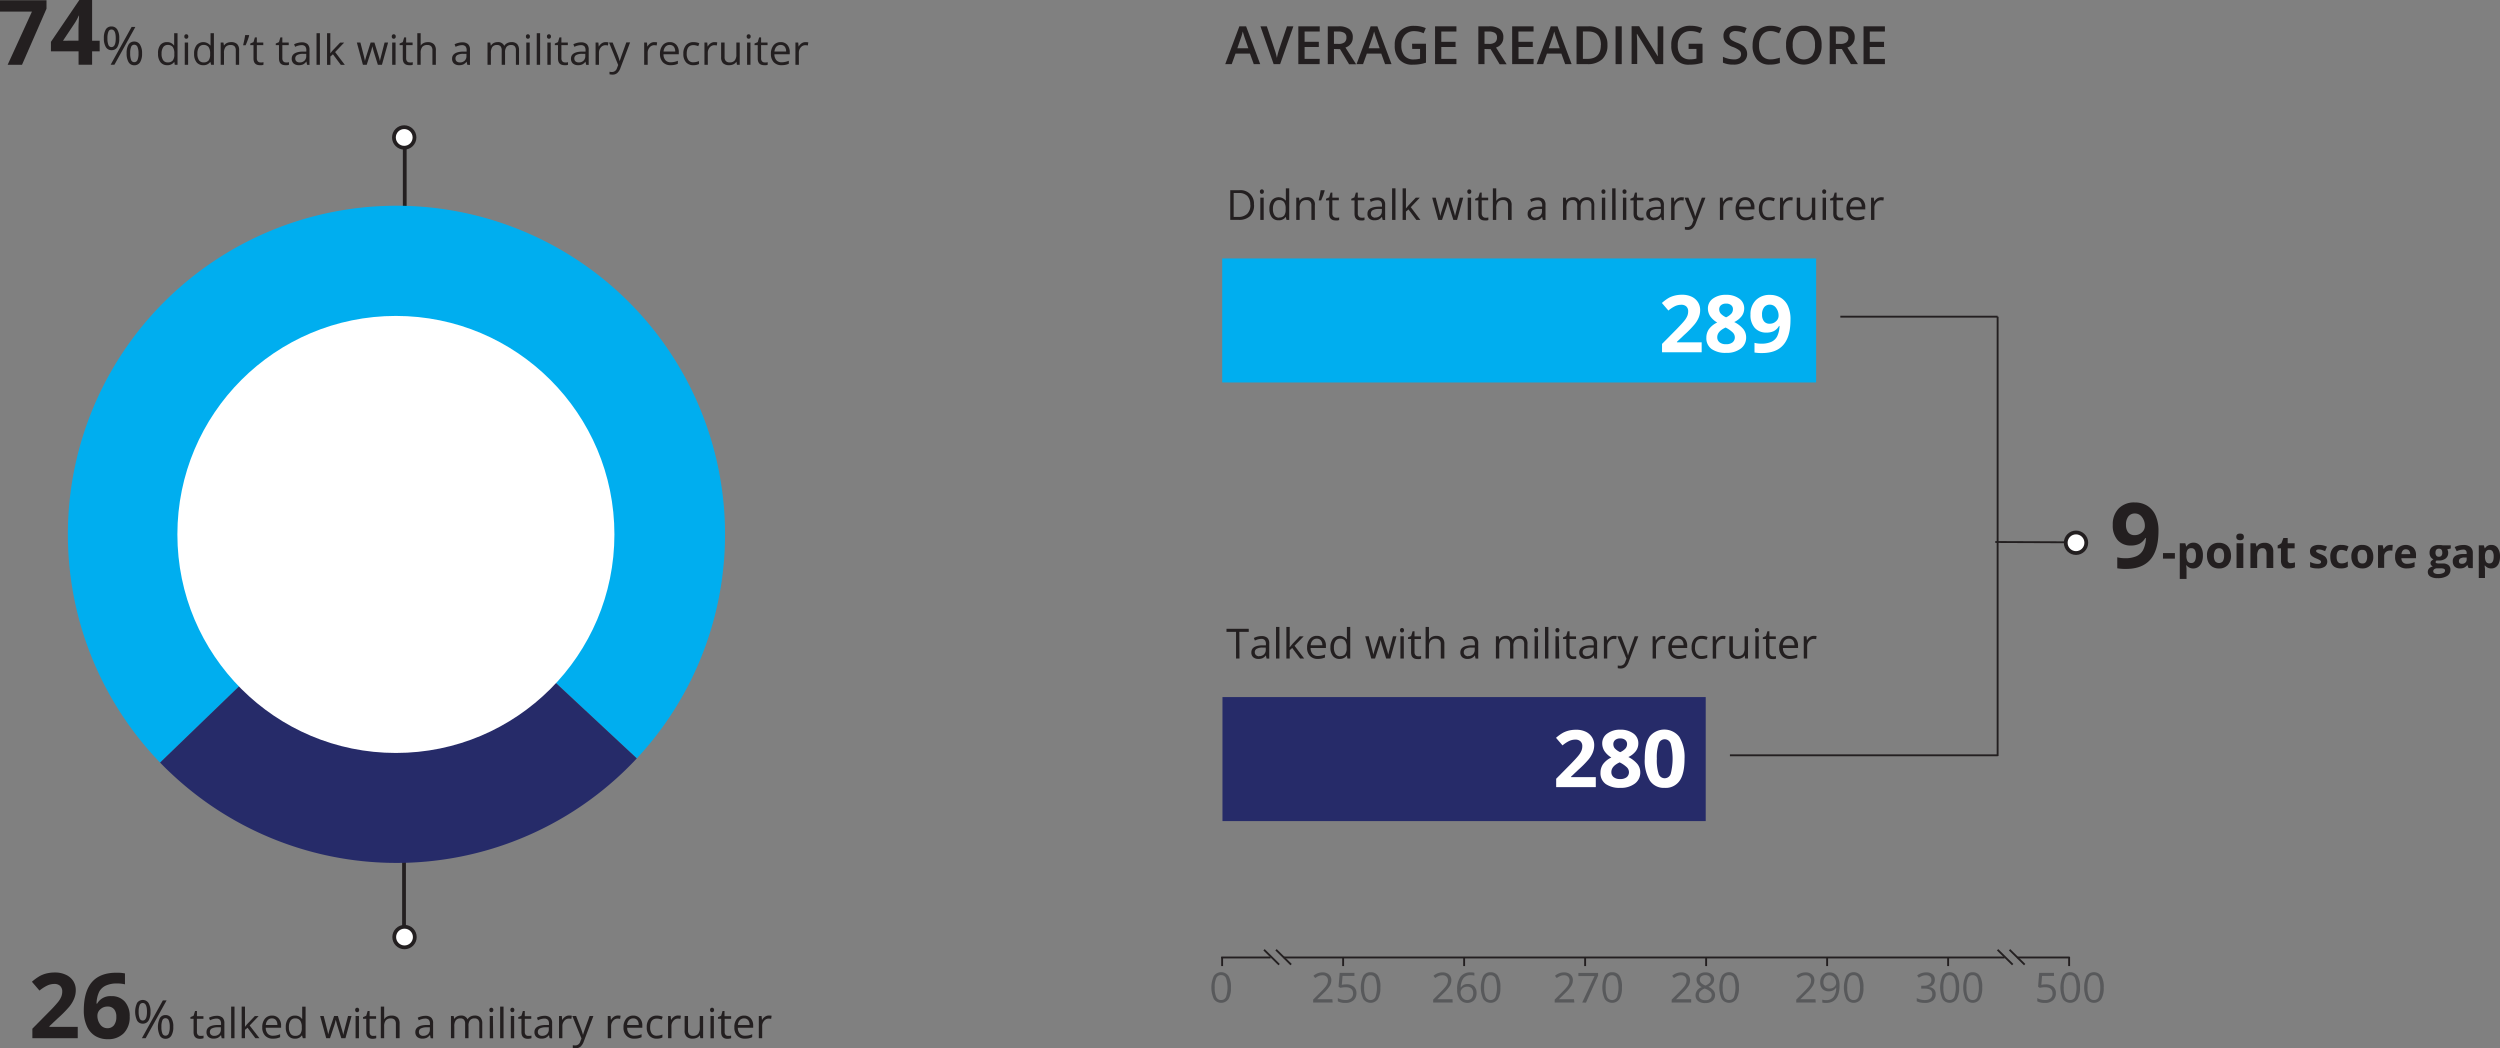 <svg id="Layer_1" data-name="Layer 1" xmlns="http://www.w3.org/2000/svg" width="661.16" height="277.22" viewBox="0 0 661.16 277.22"><rect x="0" y="0" width="661.16" height="277.22" fill="#808080" stroke="none"/><title>PrepArticle1_MilitaryRecruiter_Overall</title><line x1="106.85" y1="217.76" x2="106.85" y2="247.66" fill="none" stroke="#231f20" stroke-miterlimit="10"/><circle cx="106.98" cy="247.82" r="2.72" fill="#fff" stroke="#231f20" stroke-miterlimit="10"/><line x1="107.04" y1="64.61" x2="107.04" y2="36.51" fill="none" stroke="#231f20" stroke-miterlimit="10"/><circle cx="106.9" cy="36.35" r="2.72" fill="#fff" stroke="#231f20" stroke-miterlimit="10"/><path d="M105.49,144.77,43,205.13A86.9,86.9,0,1,1,169.05,204Z" transform="translate(-0.64 -3.43)" fill="#00aeef" fill-rule="evenodd"/><path d="M105.49,144.77,169.05,204a86.88,86.88,0,0,1-122.82,4.29c-1.41-1.31-1.91-1.8-3.25-3.19Z" transform="translate(-0.64 -3.43)" fill="#262b69" fill-rule="evenodd"/><circle cx="104.7" cy="141.34" r="57.79" fill="#fff"/><path d="M2.66,20.57,9.09,6.5H.64v-3h12.3V5.73L6.46,20.57Z" transform="translate(-0.64 -3.43)" fill="#231f20"/><path d="M27,17H25v3.55H21.42V17H14.11V14.5L21.62,3.43H25V14.2H27Zm-5.6-2.82V11.3c0-.49,0-1.19.06-2.11s.07-1.46.09-1.61h-.09a13.91,13.91,0,0,1-1,1.88L17.3,14.2Z" transform="translate(-0.64 -3.43)" fill="#231f20"/><path d="M32.18,13.55a4.32,4.32,0,0,1-.52,2.36,1.72,1.72,0,0,1-1.53.79,1.68,1.68,0,0,1-1.49-.81,4.31,4.31,0,0,1-.53-2.34,4.37,4.37,0,0,1,.51-2.34,1.68,1.68,0,0,1,1.51-.78,1.72,1.72,0,0,1,1.52.81A4.16,4.16,0,0,1,32.18,13.55Zm-3.13,0a4.56,4.56,0,0,0,.26,1.75.85.85,0,0,0,.82.58c.74,0,1.12-.78,1.12-2.33s-.38-2.31-1.12-2.31a.84.84,0,0,0-.82.58A4.45,4.45,0,0,0,29.05,13.55Zm7.39-3-5.54,10h-1l5.55-10Zm1.77,7a4.3,4.3,0,0,1-.53,2.35,1.72,1.72,0,0,1-1.53.79,1.68,1.68,0,0,1-1.5-.81,4.4,4.4,0,0,1-.52-2.33,4.32,4.32,0,0,1,.51-2.34,1.69,1.69,0,0,1,1.51-.79,1.71,1.71,0,0,1,1.51.81A4.14,4.14,0,0,1,38.21,17.56Zm-3.14,0a4.6,4.6,0,0,0,.25,1.75.86.86,0,0,0,.83.57.91.91,0,0,0,.85-.57,4.28,4.28,0,0,0,.27-1.75A4.18,4.18,0,0,0,37,15.83a.91.91,0,0,0-.85-.57.86.86,0,0,0-.83.57A4.41,4.41,0,0,0,35.07,17.56Z" transform="translate(-0.64 -3.43)" fill="#231f20"/><path d="M46.73,19.78h0a2.1,2.1,0,0,1-1.85.89,2.18,2.18,0,0,1-1.8-.79,3.44,3.44,0,0,1-.64-2.24A3.53,3.53,0,0,1,43,15.38a2.17,2.17,0,0,1,1.8-.81,2.12,2.12,0,0,1,1.83.87h.07l0-.42,0-.42V12.21h.89v8.36h-.73ZM45,19.93a1.61,1.61,0,0,0,1.32-.5,2.47,2.47,0,0,0,.42-1.6v-.19a2.94,2.94,0,0,0-.42-1.79,1.6,1.6,0,0,0-1.33-.53,1.36,1.36,0,0,0-1.2.61,3,3,0,0,0-.42,1.72,2.86,2.86,0,0,0,.42,1.7A1.38,1.38,0,0,0,45,19.93Z" transform="translate(-0.64 -3.43)" fill="#231f20"/><path d="M49.39,13.08a.57.57,0,0,1,.15-.44.52.52,0,0,1,.38-.15.51.51,0,0,1,.37.15.59.59,0,0,1,.15.44.6.6,0,0,1-.15.45.51.51,0,0,1-.37.15.52.52,0,0,1-.38-.15A.6.6,0,0,1,49.39,13.08Zm1,7.49h-.89V14.68h.89Z" transform="translate(-0.64 -3.43)" fill="#231f20"/><path d="M56.26,19.78h0a2.09,2.09,0,0,1-1.85.89,2.18,2.18,0,0,1-1.8-.79,3.49,3.49,0,0,1-.64-2.24,3.54,3.54,0,0,1,.65-2.26,2.38,2.38,0,0,1,3.63.06h.07l0-.42,0-.42V12.21h.89v8.36h-.73Zm-1.79.15a1.65,1.65,0,0,0,1.33-.5,2.54,2.54,0,0,0,.41-1.6v-.19a2.94,2.94,0,0,0-.42-1.79,1.6,1.6,0,0,0-1.33-.53,1.36,1.36,0,0,0-1.2.61,3,3,0,0,0-.41,1.72,2.86,2.86,0,0,0,.41,1.7A1.39,1.39,0,0,0,54.47,19.93Z" transform="translate(-0.64 -3.43)" fill="#231f20"/><path d="M63,20.57V16.76a1.55,1.55,0,0,0-.33-1.08,1.35,1.35,0,0,0-1-.35,1.72,1.72,0,0,0-1.36.5,2.49,2.49,0,0,0-.43,1.65v3.09H59V14.68h.73l.14.81h0a1.89,1.89,0,0,1,.77-.68,2.5,2.5,0,0,1,1.1-.24,2.23,2.23,0,0,1,1.6.51,2.2,2.2,0,0,1,.54,1.65v3.84Z" transform="translate(-0.64 -3.43)" fill="#231f20"/><path d="M66.46,12.71l.08.12c-.1.36-.23.78-.41,1.25a13.89,13.89,0,0,1-.54,1.32h-.66c.25-1,.43-1.91.55-2.69Z" transform="translate(-0.64 -3.43)" fill="#231f20"/><path d="M69.51,19.94a2.32,2.32,0,0,0,.46,0,1.94,1.94,0,0,0,.35-.07v.68a1.51,1.51,0,0,1-.43.12,3.25,3.25,0,0,1-.51,0c-1.14,0-1.7-.6-1.7-1.8v-3.5h-.85v-.43l.85-.37.37-1.25h.52v1.36h1.7v.69h-1.7v3.47a1.17,1.17,0,0,0,.25.81A.88.88,0,0,0,69.51,19.94Z" transform="translate(-0.64 -3.43)" fill="#231f20"/><path d="M76.25,19.94a2.32,2.32,0,0,0,.46,0,1.94,1.94,0,0,0,.35-.07v.68a1.51,1.51,0,0,1-.43.12,3.25,3.25,0,0,1-.51,0c-1.13,0-1.7-.6-1.7-1.8v-3.5h-.85v-.43l.85-.37.37-1.25h.52v1.36H77v.69H75.31v3.47a1.17,1.17,0,0,0,.25.81A.88.88,0,0,0,76.25,19.94Z" transform="translate(-0.64 -3.43)" fill="#231f20"/><path d="M81.85,20.57l-.17-.84h-.05a2.43,2.43,0,0,1-.87.75,2.75,2.75,0,0,1-1.1.19,2,2,0,0,1-1.37-.45,1.65,1.65,0,0,1-.5-1.28c0-1.19,1-1.81,2.86-1.87l1,0v-.37a1.48,1.48,0,0,0-.3-1,1.24,1.24,0,0,0-1-.33,3.88,3.88,0,0,0-1.66.45l-.27-.68a4,4,0,0,1,1-.37,4.07,4.07,0,0,1,1-.14,2.26,2.26,0,0,1,1.56.47,1.94,1.94,0,0,1,.51,1.5v4Zm-2-.63a1.79,1.79,0,0,0,1.31-.46,1.67,1.67,0,0,0,.47-1.28v-.53l-.89,0A3.1,3.1,0,0,0,79.2,18a1,1,0,0,0-.47.91,1,1,0,0,0,.29.74A1.27,1.27,0,0,0,79.84,19.94Z" transform="translate(-0.64 -3.43)" fill="#231f20"/><path d="M85.24,20.57h-.89V12.21h.89Z" transform="translate(-0.64 -3.43)" fill="#231f20"/><path d="M88,17.55a9.24,9.24,0,0,1,.7-.86l1.9-2h1.06l-2.39,2.51,2.56,3.38H90.77l-2.08-2.79-.67.58v2.21h-.89V12.21H88v4.43c0,.2,0,.5,0,.91Z" transform="translate(-0.64 -3.43)" fill="#231f20"/><path d="M100.57,20.57l-1.08-3.46c-.06-.21-.19-.69-.38-1.44h0c-.14.63-.27,1.11-.38,1.45l-1.11,3.45h-1l-1.61-5.89h.94l.87,3.38c.19.77.31,1.29.34,1.56h0c0-.2.1-.47.19-.79s.16-.58.23-.77l1.08-3.38h1l1.05,3.38a12.59,12.59,0,0,1,.41,1.55h0a3.85,3.85,0,0,1,.12-.6c.06-.26.43-1.71,1.11-4.33h.93l-1.63,5.89Z" transform="translate(-0.64 -3.43)" fill="#231f20"/><path d="M104.25,13.08a.57.57,0,0,1,.15-.44.53.53,0,0,1,.74,0,.55.55,0,0,1,.16.44.56.56,0,0,1-.16.45.53.53,0,0,1-.74,0A.6.6,0,0,1,104.25,13.08Zm1,7.49h-.89V14.68h.89Z" transform="translate(-0.64 -3.43)" fill="#231f20"/><path d="M109,19.94a2.22,2.22,0,0,0,.45,0,1.77,1.77,0,0,0,.35-.07v.68a1.51,1.51,0,0,1-.43.12,3,3,0,0,1-.5,0q-1.71,0-1.71-1.8v-3.5h-.84v-.43l.84-.37.37-1.25h.52v1.36h1.71v.69h-1.71v3.47a1.17,1.17,0,0,0,.25.81A.89.89,0,0,0,109,19.94Z" transform="translate(-0.64 -3.43)" fill="#231f20"/><path d="M115,20.57V16.76a1.55,1.55,0,0,0-.33-1.08,1.36,1.36,0,0,0-1-.35,1.68,1.68,0,0,0-1.35.5,2.54,2.54,0,0,0-.43,1.66v3.08H111V12.21h.89v2.53a5.44,5.44,0,0,1,0,.76h0a1.81,1.81,0,0,1,.75-.67,2.33,2.33,0,0,1,1.11-.25,2.24,2.24,0,0,1,1.62.52,2.15,2.15,0,0,1,.54,1.63v3.84Z" transform="translate(-0.64 -3.43)" fill="#231f20"/><path d="M124.22,20.57l-.18-.84h0a2.53,2.53,0,0,1-.88.75,2.7,2.7,0,0,1-1.09.19,2,2,0,0,1-1.38-.45,1.64,1.64,0,0,1-.49-1.28c0-1.19,1-1.81,2.85-1.87l1,0v-.37a1.48,1.48,0,0,0-.3-1,1.23,1.23,0,0,0-.95-.33,3.92,3.92,0,0,0-1.67.45l-.27-.68a4,4,0,0,1,1-.37,4.13,4.13,0,0,1,1-.14,2.26,2.26,0,0,1,1.56.47,1.94,1.94,0,0,1,.51,1.5v4Zm-2-.63a1.79,1.79,0,0,0,1.31-.46A1.67,1.67,0,0,0,124,18.2v-.53l-.9,0a3.13,3.13,0,0,0-1.53.33,1,1,0,0,0-.47.91,1,1,0,0,0,.29.74A1.27,1.27,0,0,0,122.2,19.94Z" transform="translate(-0.64 -3.43)" fill="#231f20"/><path d="M137.08,20.57V16.74a1.61,1.61,0,0,0-.3-1.06,1.21,1.21,0,0,0-.94-.35,1.52,1.52,0,0,0-1.23.48,2.3,2.3,0,0,0-.4,1.47v3.29h-.89V16.74a1.61,1.61,0,0,0-.3-1.06,1.18,1.18,0,0,0-.94-.35,1.47,1.47,0,0,0-1.23.5,2.74,2.74,0,0,0-.39,1.65v3.09h-.89V14.68h.73l.14.81h.05a1.73,1.73,0,0,1,.71-.68,2.17,2.17,0,0,1,1-.24,1.75,1.75,0,0,1,1.8,1h0a1.87,1.87,0,0,1,.77-.73,2.33,2.33,0,0,1,1.13-.27,2,2,0,0,1,1.5.51,2.33,2.33,0,0,1,.5,1.65v3.84Z" transform="translate(-0.64 -3.43)" fill="#231f20"/><path d="M139.73,13.08a.57.57,0,0,1,.15-.44.5.5,0,0,1,.37-.15.54.54,0,0,1,.38.15.59.59,0,0,1,.15.44.6.6,0,0,1-.15.45.54.54,0,0,1-.38.15.5.5,0,0,1-.37-.15A.6.6,0,0,1,139.73,13.08Zm1,7.49h-.9V14.68h.9Z" transform="translate(-0.64 -3.43)" fill="#231f20"/><path d="M143.48,20.57h-.89V12.21h.89Z" transform="translate(-0.64 -3.43)" fill="#231f20"/><path d="M145.29,13.08a.57.57,0,0,1,.15-.44.52.52,0,0,1,.38-.15.51.51,0,0,1,.37.15.59.59,0,0,1,.16.44.6.6,0,0,1-.16.45.51.51,0,0,1-.37.15.52.52,0,0,1-.38-.15A.6.6,0,0,1,145.29,13.08Zm1,7.49h-.89V14.68h.89Z" transform="translate(-0.64 -3.43)" fill="#231f20"/><path d="M150.05,19.94a2.32,2.32,0,0,0,.46,0,1.94,1.94,0,0,0,.35-.07v.68a1.51,1.51,0,0,1-.43.12,3.25,3.25,0,0,1-.51,0q-1.71,0-1.71-1.8v-3.5h-.84v-.43l.84-.37.38-1.25h.52v1.36h1.7v.69h-1.7v3.47a1.17,1.17,0,0,0,.25.81A.88.88,0,0,0,150.05,19.94Z" transform="translate(-0.64 -3.43)" fill="#231f20"/><path d="M155.65,20.57l-.17-.84h0a2.37,2.37,0,0,1-.88.75,2.66,2.66,0,0,1-1.09.19,2,2,0,0,1-1.37-.45,1.65,1.65,0,0,1-.5-1.28c0-1.19.95-1.81,2.86-1.87l1,0v-.37a1.53,1.53,0,0,0-.29-1,1.24,1.24,0,0,0-1-.33,3.88,3.88,0,0,0-1.66.45l-.28-.68a4.45,4.45,0,0,1,2-.51,2.26,2.26,0,0,1,1.56.47,2,2,0,0,1,.5,1.5v4Zm-2-.63a1.81,1.81,0,0,0,1.31-.46,1.71,1.71,0,0,0,.47-1.28v-.53l-.89,0A3.1,3.1,0,0,0,153,18a1,1,0,0,0-.47.91,1,1,0,0,0,.29.74A1.27,1.27,0,0,0,153.64,19.94Z" transform="translate(-0.64 -3.43)" fill="#231f20"/><path d="M160.84,14.57a3,3,0,0,1,.7.07l-.12.82a3.37,3.37,0,0,0-.65-.08,1.6,1.6,0,0,0-1.22.58,2.12,2.12,0,0,0-.51,1.45v3.16h-.89V14.68h.74l.1,1.09h0a2.65,2.65,0,0,1,.79-.89A1.85,1.85,0,0,1,160.84,14.57Z" transform="translate(-0.64 -3.43)" fill="#231f20"/><path d="M161.71,14.68h.95L164,18a11.89,11.89,0,0,1,.53,1.66h0c0-.19.15-.5.29-.94s.64-1.8,1.46-4.08h1l-2.53,6.7a3.2,3.2,0,0,1-.88,1.41,1.84,1.84,0,0,1-1.23.42,3.72,3.72,0,0,1-.81-.09V22.4a2.73,2.73,0,0,0,.66.07,1.36,1.36,0,0,0,1.31-1l.33-.84Z" transform="translate(-0.64 -3.43)" fill="#231f20"/><path d="M173.73,14.57a3,3,0,0,1,.7.07l-.12.82a3.37,3.37,0,0,0-.65-.08,1.6,1.6,0,0,0-1.22.58,2.12,2.12,0,0,0-.51,1.45v3.16H171V14.68h.74l.1,1.09h0a2.65,2.65,0,0,1,.79-.89A1.85,1.85,0,0,1,173.73,14.57Z" transform="translate(-0.64 -3.43)" fill="#231f20"/><path d="M178,20.67a2.7,2.7,0,0,1-2.06-.79,3.1,3.1,0,0,1-.76-2.21,3.4,3.4,0,0,1,.71-2.26,2.31,2.31,0,0,1,1.88-.84,2.2,2.2,0,0,1,1.75.73,2.8,2.8,0,0,1,.64,1.92v.56h-4.05a2.35,2.35,0,0,0,.52,1.58,1.81,1.81,0,0,0,1.4.54,4.85,4.85,0,0,0,1.88-.4v.79a3.84,3.84,0,0,1-.89.29A5,5,0,0,1,178,20.67Zm-.24-5.35a1.43,1.43,0,0,0-1.13.46,2.13,2.13,0,0,0-.5,1.28h3.08a2,2,0,0,0-.38-1.29A1.32,1.32,0,0,0,177.78,15.32Z" transform="translate(-0.64 -3.43)" fill="#231f20"/><path d="M184.06,20.67a2.5,2.5,0,0,1-2-.78,3.24,3.24,0,0,1-.7-2.23,3.31,3.31,0,0,1,.71-2.28,2.55,2.55,0,0,1,2-.81,4,4,0,0,1,.84.09,2.75,2.75,0,0,1,.67.22l-.27.76a4.12,4.12,0,0,0-.65-.2,3,3,0,0,0-.62-.08c-1.19,0-1.79.76-1.79,2.29a2.71,2.71,0,0,0,.44,1.66,1.51,1.51,0,0,0,1.29.59,4,4,0,0,0,1.51-.32v.79A3.25,3.25,0,0,1,184.06,20.67Z" transform="translate(-0.64 -3.43)" fill="#231f20"/><path d="M189.63,14.57a3,3,0,0,1,.7.07l-.12.82a3.37,3.37,0,0,0-.65-.08,1.58,1.58,0,0,0-1.22.58,2.12,2.12,0,0,0-.51,1.45v3.16h-.89V14.68h.74l.1,1.09h0a2.65,2.65,0,0,1,.79-.89A1.85,1.85,0,0,1,189.63,14.57Z" transform="translate(-0.64 -3.43)" fill="#231f20"/><path d="M192.27,14.68V18.5a1.51,1.51,0,0,0,.33,1.07,1.3,1.3,0,0,0,1,.36,1.65,1.65,0,0,0,1.35-.51,2.49,2.49,0,0,0,.43-1.65V14.68h.89v5.89h-.73l-.13-.79h-.05a1.75,1.75,0,0,1-.76.66,2.51,2.51,0,0,1-1.11.23,2.25,2.25,0,0,1-1.61-.51,2.15,2.15,0,0,1-.53-1.63V14.68Z" transform="translate(-0.64 -3.43)" fill="#231f20"/><path d="M198.11,13.08a.57.57,0,0,1,.15-.44.53.53,0,0,1,.74,0,.55.55,0,0,1,.16.44.56.56,0,0,1-.16.45.53.53,0,0,1-.74,0A.6.6,0,0,1,198.11,13.08Zm1,7.49h-.89V14.68h.89Z" transform="translate(-0.64 -3.43)" fill="#231f20"/><path d="M202.87,19.94a2.22,2.22,0,0,0,.45,0,1.77,1.77,0,0,0,.35-.07v.68a1.43,1.43,0,0,1-.42.12,3.25,3.25,0,0,1-.51,0q-1.71,0-1.71-1.8v-3.5h-.84v-.43l.84-.37.38-1.25h.51v1.36h1.71v.69h-1.71v3.47a1.17,1.17,0,0,0,.25.81A.89.89,0,0,0,202.87,19.94Z" transform="translate(-0.64 -3.43)" fill="#231f20"/><path d="M207.33,20.67a2.71,2.71,0,0,1-2.06-.79,3.1,3.1,0,0,1-.75-2.21,3.4,3.4,0,0,1,.7-2.26,2.33,2.33,0,0,1,1.88-.84,2.2,2.2,0,0,1,1.75.73,2.81,2.81,0,0,1,.65,1.92v.56h-4.06a2.36,2.36,0,0,0,.53,1.58,1.81,1.81,0,0,0,1.4.54,4.85,4.85,0,0,0,1.88-.4v.79a4.06,4.06,0,0,1-.9.29A5,5,0,0,1,207.33,20.67Zm-.24-5.35a1.45,1.45,0,0,0-1.13.46,2.2,2.2,0,0,0-.5,1.28h3.08a2,2,0,0,0-.37-1.29A1.33,1.33,0,0,0,207.09,15.32Z" transform="translate(-0.64 -3.43)" fill="#231f20"/><path d="M213.71,14.57a3,3,0,0,1,.7.07l-.12.82a3.37,3.37,0,0,0-.65-.08,1.58,1.58,0,0,0-1.22.58,2.12,2.12,0,0,0-.51,1.45v3.16H211V14.68h.74l.1,1.09h0a2.65,2.65,0,0,1,.79-.89A1.85,1.85,0,0,1,213.71,14.57Z" transform="translate(-0.64 -3.43)" fill="#231f20"/><path d="M21.2,278h-12v-2.52l4.3-4.35a36,36,0,0,0,2.5-2.71,5.81,5.81,0,0,0,.84-1.4,3.58,3.58,0,0,0,.26-1.33,2,2,0,0,0-.57-1.54,2.18,2.18,0,0,0-1.52-.5,4.43,4.43,0,0,0-1.93.45,10.52,10.52,0,0,0-2,1.3l-2-2.33a12.94,12.94,0,0,1,2.09-1.52,7.62,7.62,0,0,1,1.82-.69,9.33,9.33,0,0,1,2.2-.24,6.55,6.55,0,0,1,2.84.59A4.52,4.52,0,0,1,20,262.86a4.38,4.38,0,0,1,.68,2.41,5.85,5.85,0,0,1-.42,2.22A8.3,8.3,0,0,1,19,269.62a31.14,31.14,0,0,1-3.07,3.11l-2.21,2.07V275H21.2Z" transform="translate(-0.64 -3.43)" fill="#231f20"/><path d="M22.8,270.73q0-5.09,2.15-7.57c1.44-1.65,3.58-2.48,6.44-2.48a11.4,11.4,0,0,1,2.3.18v2.89a9.1,9.1,0,0,0-2.06-.23,7,7,0,0,0-3,.56,3.76,3.76,0,0,0-1.77,1.66,7.68,7.68,0,0,0-.69,3.13h.15a4,4,0,0,1,3.72-2,4.61,4.61,0,0,1,3.6,1.44,5.76,5.76,0,0,1,1.3,4,6,6,0,0,1-1.55,4.35,5.71,5.71,0,0,1-4.29,1.6,6.2,6.2,0,0,1-3.31-.88,5.71,5.71,0,0,1-2.18-2.57A9.79,9.79,0,0,1,22.8,270.73ZM29,275.35a2.13,2.13,0,0,0,1.78-.78,3.45,3.45,0,0,0,.62-2.22,3,3,0,0,0-.58-2,2.1,2.1,0,0,0-1.75-.72,2.67,2.67,0,0,0-1.88.71A2.2,2.2,0,0,0,26.4,272a3.82,3.82,0,0,0,.73,2.35A2.25,2.25,0,0,0,29,275.35Z" transform="translate(-0.64 -3.43)" fill="#231f20"/><path d="M40.44,271a4.29,4.29,0,0,1-.52,2.35,1.72,1.72,0,0,1-1.53.8,1.68,1.68,0,0,1-1.49-.81,5.53,5.53,0,0,1,0-4.68,1.83,1.83,0,0,1,3,0A4.16,4.16,0,0,1,40.44,271Zm-3.13,0a4.54,4.54,0,0,0,.26,1.74.85.85,0,0,0,.82.58c.74,0,1.12-.77,1.12-2.32s-.38-2.31-1.12-2.31a.85.85,0,0,0-.82.57A4.47,4.47,0,0,0,37.31,271Zm7.39-3-5.54,10h-1l5.55-10Zm1.77,7a4.28,4.28,0,0,1-.53,2.35,1.71,1.71,0,0,1-1.53.8,1.65,1.65,0,0,1-1.49-.82,5.48,5.48,0,0,1,0-4.66,1.67,1.67,0,0,1,1.51-.79,1.72,1.72,0,0,1,1.51.8A4.08,4.08,0,0,1,46.47,275Zm-3.14,0a4.56,4.56,0,0,0,.25,1.75.86.86,0,0,0,.83.58.9.9,0,0,0,.85-.57,4.34,4.34,0,0,0,.27-1.76,4.21,4.21,0,0,0-.27-1.73.89.89,0,0,0-.85-.56.85.85,0,0,0-.83.56A4.45,4.45,0,0,0,43.33,275Z" transform="translate(-0.64 -3.43)" fill="#231f20"/><path d="M53.67,277.38a3.44,3.44,0,0,0,.46,0l.34-.07V278a1.9,1.9,0,0,1-.42.11,3.36,3.36,0,0,1-.51.05q-1.71,0-1.71-1.8v-3.5H51v-.43l.84-.37.38-1.26h.51v1.37h1.71v.69H52.72v3.46a1.19,1.19,0,0,0,.26.82A.86.86,0,0,0,53.67,277.38Z" transform="translate(-0.64 -3.43)" fill="#231f20"/><path d="M59.27,278l-.18-.84h0a2.45,2.45,0,0,1-.88.75,2.65,2.65,0,0,1-1.09.2,2,2,0,0,1-1.37-.45,1.66,1.66,0,0,1-.5-1.29c0-1.18.95-1.81,2.85-1.87l1,0v-.36a1.51,1.51,0,0,0-.3-1,1.22,1.22,0,0,0-.95-.33,3.92,3.92,0,0,0-1.67.45l-.27-.68a4.69,4.69,0,0,1,1-.37,4.17,4.17,0,0,1,1-.13,2.21,2.21,0,0,1,1.56.47,1.93,1.93,0,0,1,.51,1.49v4Zm-2-.63a1.8,1.8,0,0,0,1.3-.45,1.69,1.69,0,0,0,.48-1.28v-.53l-.89,0a3.42,3.42,0,0,0-1.54.33,1,1,0,0,0-.47.91.91.91,0,0,0,.3.74A1.2,1.2,0,0,0,57.26,277.38Z" transform="translate(-0.64 -3.43)" fill="#231f20"/><path d="M62.66,278h-.89v-8.36h.89Z" transform="translate(-0.64 -3.43)" fill="#231f20"/><path d="M65.43,275a9.58,9.58,0,0,1,.7-.86l1.91-2h1l-2.38,2.5L69.26,278H68.18l-2.08-2.78-.67.58V278h-.88v-8.36h.88v4.43c0,.2,0,.51,0,.92Z" transform="translate(-0.64 -3.43)" fill="#231f20"/><path d="M72.81,278.12a2.7,2.7,0,0,1-2.06-.8,3.07,3.07,0,0,1-.75-2.2,3.38,3.38,0,0,1,.7-2.26,2.32,2.32,0,0,1,1.88-.84,2.2,2.2,0,0,1,1.75.73,2.77,2.77,0,0,1,.65,1.92v.56H70.92a2.33,2.33,0,0,0,.52,1.57,1.82,1.82,0,0,0,1.4.54,4.64,4.64,0,0,0,1.88-.4v.8a5.1,5.1,0,0,1-.89.29A5,5,0,0,1,72.81,278.12Zm-.24-5.36a1.46,1.46,0,0,0-1.13.47,2.1,2.1,0,0,0-.5,1.27H74a2,2,0,0,0-.38-1.29A1.32,1.32,0,0,0,72.57,272.76Z" transform="translate(-0.64 -3.43)" fill="#231f20"/><path d="M80.5,277.22h0a2.08,2.08,0,0,1-1.84.9,2.18,2.18,0,0,1-1.8-.79,3.49,3.49,0,0,1-.64-2.25,3.53,3.53,0,0,1,.64-2.26,2.19,2.19,0,0,1,1.8-.8,2.13,2.13,0,0,1,1.83.87h.07l0-.43,0-.41v-2.4h.9V278h-.73Zm-1.78.15a1.61,1.61,0,0,0,1.32-.49,2.51,2.51,0,0,0,.41-1.61v-.19A2.92,2.92,0,0,0,80,273.3a1.58,1.58,0,0,0-1.33-.54,1.38,1.38,0,0,0-1.2.61,3,3,0,0,0-.42,1.72,2.89,2.89,0,0,0,.42,1.71A1.4,1.4,0,0,0,78.72,277.37Z" transform="translate(-0.64 -3.43)" fill="#231f20"/><path d="M90.9,278l-1.08-3.45c-.07-.21-.19-.69-.38-1.44h0c-.15.63-.27,1.11-.38,1.45L87.91,278h-1l-1.61-5.88h.94c.38,1.47.67,2.6.86,3.37a14.73,14.73,0,0,1,.35,1.57h0c0-.21.1-.47.19-.8s.16-.58.23-.77L89,272.13h1L91,275.5a11.23,11.23,0,0,1,.4,1.56h.05a5,5,0,0,1,.11-.6l1.12-4.33h.93L92,278Z" transform="translate(-0.64 -3.43)" fill="#231f20"/><path d="M94.57,270.53a.61.61,0,0,1,.16-.45.53.53,0,0,1,.37-.14.55.55,0,0,1,.37.14.71.71,0,0,1,0,.9.51.51,0,0,1-.37.15.5.5,0,0,1-.37-.15A.61.61,0,0,1,94.57,270.53Zm1,7.48h-.89v-5.88h.89Z" transform="translate(-0.64 -3.43)" fill="#231f20"/><path d="M99.33,277.38a3.44,3.44,0,0,0,.46,0l.35-.07V278a2,2,0,0,1-.43.11,3.36,3.36,0,0,1-.51.05c-1.13,0-1.7-.6-1.7-1.8v-3.5h-.85v-.43l.85-.37.37-1.26h.52v1.37h1.71v.69H98.39v3.46a1.18,1.18,0,0,0,.25.82A.88.88,0,0,0,99.33,277.38Z" transform="translate(-0.64 -3.43)" fill="#231f20"/><path d="M105.34,278V274.2a1.57,1.57,0,0,0-.32-1.07,1.33,1.33,0,0,0-1-.36,1.69,1.69,0,0,0-1.36.51,2.59,2.59,0,0,0-.42,1.65V278h-.89v-8.36h.89v2.53a5.15,5.15,0,0,1,0,.76h.06a1.82,1.82,0,0,1,.75-.67,2.45,2.45,0,0,1,1.11-.24,2.28,2.28,0,0,1,1.62.51,2.16,2.16,0,0,1,.54,1.63V278Z" transform="translate(-0.64 -3.43)" fill="#231f20"/><path d="M114.54,278l-.17-.84h-.05a2.43,2.43,0,0,1-.87.75,2.74,2.74,0,0,1-1.1.2,2,2,0,0,1-1.37-.45,1.66,1.66,0,0,1-.5-1.29c0-1.18,1-1.81,2.86-1.87l1,0v-.36a1.51,1.51,0,0,0-.29-1,1.24,1.24,0,0,0-1-.33,3.88,3.88,0,0,0-1.66.45l-.28-.68a4.56,4.56,0,0,1,1-.37,4.06,4.06,0,0,1,1-.13,2.21,2.21,0,0,1,1.56.47,1.93,1.93,0,0,1,.51,1.49v4Zm-2-.63a1.83,1.83,0,0,0,1.31-.45,1.72,1.72,0,0,0,.47-1.28v-.53l-.89,0a3.34,3.34,0,0,0-1.53.33,1,1,0,0,0-.47.91.93.93,0,0,0,.29.74A1.22,1.22,0,0,0,112.53,277.38Z" transform="translate(-0.64 -3.43)" fill="#231f20"/><path d="M127.4,278v-3.83a1.57,1.57,0,0,0-.3-1.05,1.14,1.14,0,0,0-.93-.36,1.49,1.49,0,0,0-1.23.48,2.24,2.24,0,0,0-.4,1.47V278h-.89v-3.83a1.57,1.57,0,0,0-.3-1.05,1.16,1.16,0,0,0-.94-.36,1.45,1.45,0,0,0-1.23.51,2.69,2.69,0,0,0-.39,1.64V278h-.89v-5.88h.72l.15.8h0a1.76,1.76,0,0,1,.71-.67,2.2,2.2,0,0,1,1-.24,1.76,1.76,0,0,1,1.81,1h0a1.85,1.85,0,0,1,.76-.73,2.4,2.4,0,0,1,1.14-.27,2,2,0,0,1,1.5.51,2.3,2.3,0,0,1,.49,1.64V278Z" transform="translate(-0.64 -3.43)" fill="#231f20"/><path d="M130.06,270.53a.61.61,0,0,1,.15-.45.56.56,0,0,1,.74,0,.71.71,0,0,1,0,.9.53.53,0,0,1-.74,0A.61.61,0,0,1,130.06,270.53Zm1,7.48h-.89v-5.88H131Z" transform="translate(-0.64 -3.43)" fill="#231f20"/><path d="M133.81,278h-.9v-8.36h.9Z" transform="translate(-0.64 -3.43)" fill="#231f20"/><path d="M135.62,270.53a.61.61,0,0,1,.15-.45.56.56,0,0,1,.38-.14.57.57,0,0,1,.37.14.75.75,0,0,1,0,.9.53.53,0,0,1-.37.15.52.52,0,0,1-.38-.15A.61.61,0,0,1,135.62,270.53Zm1,7.48h-.89v-5.88h.89Z" transform="translate(-0.64 -3.43)" fill="#231f20"/><path d="M140.38,277.38a3.44,3.44,0,0,0,.46,0l.35-.07V278a2,2,0,0,1-.43.11,3.36,3.36,0,0,1-.51.05q-1.71,0-1.71-1.8v-3.5h-.84v-.43l.84-.37.38-1.26h.51v1.37h1.71v.69h-1.71v3.46a1.19,1.19,0,0,0,.26.82A.86.86,0,0,0,140.38,277.38Z" transform="translate(-0.64 -3.43)" fill="#231f20"/><path d="M146,278l-.18-.84h0a2.45,2.45,0,0,1-.88.75,2.65,2.65,0,0,1-1.09.2,2,2,0,0,1-1.37-.45,1.66,1.66,0,0,1-.5-1.29c0-1.18,1-1.81,2.85-1.87l1,0v-.36a1.51,1.51,0,0,0-.3-1,1.22,1.22,0,0,0-.95-.33,3.92,3.92,0,0,0-1.67.45l-.27-.68a4.69,4.69,0,0,1,.95-.37,4.17,4.17,0,0,1,1-.13,2.17,2.17,0,0,1,1.56.47,1.93,1.93,0,0,1,.51,1.49v4Zm-2-.63a1.8,1.8,0,0,0,1.3-.45,1.69,1.69,0,0,0,.48-1.28v-.53l-.89,0a3.42,3.42,0,0,0-1.54.33,1,1,0,0,0-.47.91.91.91,0,0,0,.3.74A1.2,1.2,0,0,0,144,277.38Z" transform="translate(-0.64 -3.43)" fill="#231f20"/><path d="M151.16,272a3.76,3.76,0,0,1,.71.06l-.13.83a3.19,3.19,0,0,0-.64-.08,1.55,1.55,0,0,0-1.22.58,2.1,2.1,0,0,0-.51,1.44V278h-.89v-5.88h.74l.1,1.08h0a2.61,2.61,0,0,1,.79-.88A1.77,1.77,0,0,1,151.16,272Z" transform="translate(-0.64 -3.43)" fill="#231f20"/><path d="M152,272.13h1l1.29,3.35a14,14,0,0,1,.53,1.66h0c.05-.18.14-.49.29-.94s.64-1.8,1.46-4.07h1l-2.53,6.7a3.42,3.42,0,0,1-.88,1.41,1.87,1.87,0,0,1-1.23.41,3.59,3.59,0,0,1-.81-.09v-.71a3.37,3.37,0,0,0,.66.06,1.36,1.36,0,0,0,1.31-1l.33-.84Z" transform="translate(-0.64 -3.43)" fill="#231f20"/><path d="M164.06,272a3.73,3.73,0,0,1,.7.06l-.12.83a3.37,3.37,0,0,0-.65-.08,1.55,1.55,0,0,0-1.22.58,2.1,2.1,0,0,0-.51,1.44V278h-.89v-5.88h.74l.1,1.08h0a2.61,2.61,0,0,1,.79-.88A1.78,1.78,0,0,1,164.06,272Z" transform="translate(-0.64 -3.43)" fill="#231f20"/><path d="M168.35,278.12a2.7,2.7,0,0,1-2.06-.8,3,3,0,0,1-.76-2.2,3.43,3.43,0,0,1,.7-2.26,2.34,2.34,0,0,1,1.89-.84,2.22,2.22,0,0,1,1.75.73,2.77,2.77,0,0,1,.64,1.92v.56h-4a2.28,2.28,0,0,0,.52,1.57,1.81,1.81,0,0,0,1.4.54,4.68,4.68,0,0,0,1.88-.4v.8a5.19,5.19,0,0,1-.9.29A4.91,4.91,0,0,1,168.35,278.12Zm-.25-5.36a1.47,1.47,0,0,0-1.13.47,2.1,2.1,0,0,0-.49,1.27h3.08a2,2,0,0,0-.38-1.29A1.33,1.33,0,0,0,168.1,272.76Z" transform="translate(-0.64 -3.43)" fill="#231f20"/><path d="M174.38,278.12a2.5,2.5,0,0,1-2-.79,3.25,3.25,0,0,1-.7-2.22,3.37,3.37,0,0,1,.71-2.29,2.59,2.59,0,0,1,2-.8,4,4,0,0,1,.85.09,3,3,0,0,1,.67.21l-.28.76a4.83,4.83,0,0,0-.64-.2,2.94,2.94,0,0,0-.62-.07c-1.19,0-1.79.76-1.79,2.28a2.75,2.75,0,0,0,.43,1.67,1.53,1.53,0,0,0,1.3.58,4,4,0,0,0,1.51-.32v.79A3.14,3.14,0,0,1,174.38,278.12Z" transform="translate(-0.64 -3.43)" fill="#231f20"/><path d="M180,272a3.76,3.76,0,0,1,.71.06l-.13.83a3.19,3.19,0,0,0-.64-.08,1.55,1.55,0,0,0-1.22.58,2.1,2.1,0,0,0-.51,1.44V278h-.89v-5.88H178l.11,1.08h0a2.61,2.61,0,0,1,.79-.88A1.74,1.74,0,0,1,180,272Z" transform="translate(-0.64 -3.43)" fill="#231f20"/><path d="M182.6,272.13v3.81a1.6,1.6,0,0,0,.32,1.08,1.36,1.36,0,0,0,1,.35,1.68,1.68,0,0,0,1.35-.5,2.53,2.53,0,0,0,.43-1.65v-3.09h.89V278h-.74l-.13-.79h0a1.9,1.9,0,0,1-.76.67,2.65,2.65,0,0,1-1.11.23,2.24,2.24,0,0,1-1.61-.51,2.16,2.16,0,0,1-.54-1.63v-3.85Z" transform="translate(-0.64 -3.43)" fill="#231f20"/><path d="M188.43,270.53a.61.61,0,0,1,.15-.45.57.57,0,0,1,.38-.14.55.55,0,0,1,.37.14.71.71,0,0,1,0,.9.51.51,0,0,1-.37.15.54.54,0,0,1-.38-.15A.61.61,0,0,1,188.43,270.53Zm1,7.48h-.89v-5.88h.89Z" transform="translate(-0.64 -3.43)" fill="#231f20"/><path d="M193.19,277.38a3.44,3.44,0,0,0,.46,0l.35-.07V278a2,2,0,0,1-.43.11,3.25,3.25,0,0,1-.51.05c-1.13,0-1.7-.6-1.7-1.8v-3.5h-.85v-.43l.85-.37.37-1.26h.52v1.37H194v.69h-1.71v3.46a1.18,1.18,0,0,0,.25.82A.88.88,0,0,0,193.19,277.38Z" transform="translate(-0.64 -3.43)" fill="#231f20"/><path d="M197.66,278.12a2.7,2.7,0,0,1-2.06-.8,3.07,3.07,0,0,1-.75-2.2,3.38,3.38,0,0,1,.7-2.26,2.32,2.32,0,0,1,1.88-.84,2.2,2.2,0,0,1,1.75.73,2.77,2.77,0,0,1,.65,1.92v.56h-4.06a2.28,2.28,0,0,0,.53,1.57,1.79,1.79,0,0,0,1.39.54,4.64,4.64,0,0,0,1.88-.4v.8a5.1,5.1,0,0,1-.89.29A5,5,0,0,1,197.66,278.12Zm-.24-5.36a1.46,1.46,0,0,0-1.13.47,2.1,2.1,0,0,0-.5,1.27h3.08a1.91,1.91,0,0,0-.38-1.29A1.31,1.31,0,0,0,197.42,272.76Z" transform="translate(-0.64 -3.43)" fill="#231f20"/><path d="M204,272a3.84,3.84,0,0,1,.71.06l-.13.83a3.28,3.28,0,0,0-.64-.08,1.54,1.54,0,0,0-1.22.58,2.1,2.1,0,0,0-.51,1.44V278h-.89v-5.88h.73l.11,1.08h0a2.61,2.61,0,0,1,.79-.88A1.74,1.74,0,0,1,204,272Z" transform="translate(-0.64 -3.43)" fill="#231f20"/><line x1="322.97" y1="253.22" x2="336.03" y2="253.22" fill="none" stroke="#231f20" stroke-miterlimit="10" stroke-width="0.5"/><line x1="533.55" y1="253.22" x2="547.35" y2="253.22" fill="none" stroke="#231f20" stroke-miterlimit="10" stroke-width="0.5"/><line x1="339.5" y1="253.22" x2="530.15" y2="253.22" fill="none" stroke="#231f20" stroke-miterlimit="10" stroke-width="0.5"/><line x1="323.21" y1="253.09" x2="323.21" y2="255.49" fill="none" stroke="#231f20" stroke-miterlimit="10" stroke-width="0.5"/><line x1="547.21" y1="253.09" x2="547.21" y2="255.49" fill="none" stroke="#231f20" stroke-miterlimit="10" stroke-width="0.5"/><line x1="515.21" y1="253.09" x2="515.21" y2="255.49" fill="none" stroke="#231f20" stroke-miterlimit="10" stroke-width="0.5"/><line x1="483.21" y1="253.09" x2="483.21" y2="255.49" fill="none" stroke="#231f20" stroke-miterlimit="10" stroke-width="0.5"/><line x1="451.21" y1="253.09" x2="451.21" y2="255.49" fill="none" stroke="#231f20" stroke-miterlimit="10" stroke-width="0.5"/><line x1="419.21" y1="253.09" x2="419.21" y2="255.49" fill="none" stroke="#231f20" stroke-miterlimit="10" stroke-width="0.5"/><line x1="387.21" y1="253.09" x2="387.21" y2="255.49" fill="none" stroke="#231f20" stroke-miterlimit="10" stroke-width="0.5"/><line x1="355.21" y1="253.09" x2="355.21" y2="255.49" fill="none" stroke="#231f20" stroke-miterlimit="10" stroke-width="0.5"/><path d="M326.18,264.62a5.71,5.71,0,0,1-.64,3,2.36,2.36,0,0,1-3.89,0,7.39,7.39,0,0,1,0-6.06,2.36,2.36,0,0,1,3.89,0A5.61,5.61,0,0,1,326.18,264.62Zm-4.29,0a5.77,5.77,0,0,0,.41,2.5,1.33,1.33,0,0,0,1.28.78,1.36,1.36,0,0,0,1.29-.8,7.89,7.89,0,0,0,0-5,1.36,1.36,0,0,0-1.29-.79,1.33,1.33,0,0,0-1.28.78A5.69,5.69,0,0,0,321.89,264.62Z" transform="translate(-0.64 -3.43)" fill="#58595b"/><path d="M353.08,268.56h-5.16v-.77l2.07-2.08a15.64,15.64,0,0,0,1.24-1.36,3.42,3.42,0,0,0,.45-.8,2.27,2.27,0,0,0,.15-.83,1.31,1.31,0,0,0-.38-1,1.45,1.45,0,0,0-1.05-.36,2.6,2.6,0,0,0-.93.16,3.89,3.89,0,0,0-1,.58l-.47-.6a3.58,3.58,0,0,1,2.36-.91,2.5,2.5,0,0,1,1.74.57,1.94,1.94,0,0,1,.63,1.52,3,3,0,0,1-.42,1.48,9.35,9.35,0,0,1-1.57,1.85L349,267.69v0h4Z" transform="translate(-0.64 -3.43)" fill="#58595b"/><path d="M356.66,263.76a2.91,2.91,0,0,1,2,.62,2.12,2.12,0,0,1,.71,1.68,2.42,2.42,0,0,1-.78,1.91,3.07,3.07,0,0,1-2.14.7,3.94,3.94,0,0,1-2-.43v-.86a3.06,3.06,0,0,0,.93.38,4.67,4.67,0,0,0,1.1.14,2.19,2.19,0,0,0,1.47-.45,1.58,1.58,0,0,0,.52-1.29c0-1.09-.67-1.64-2-1.64a7.47,7.47,0,0,0-1.36.16l-.47-.3.3-3.67h3.9v.82h-3.14l-.2,2.36A5.85,5.85,0,0,1,356.66,263.76Z" transform="translate(-0.64 -3.43)" fill="#58595b"/><path d="M365.7,264.62a5.71,5.71,0,0,1-.64,3,2.36,2.36,0,0,1-3.89,0,7.39,7.39,0,0,1,0-6.06,2.13,2.13,0,0,1,2-1,2.16,2.16,0,0,1,1.94,1A5.61,5.61,0,0,1,365.7,264.62Zm-4.29,0a5.77,5.77,0,0,0,.4,2.5,1.45,1.45,0,0,0,2.58,0,7.92,7.92,0,0,0,0-5,1.46,1.46,0,0,0-2.58,0A5.72,5.72,0,0,0,361.41,264.62Z" transform="translate(-0.64 -3.43)" fill="#58595b"/><path d="M384.82,268.56h-5.16v-.77l2.07-2.08a15.64,15.64,0,0,0,1.24-1.36,3.42,3.42,0,0,0,.45-.8,2.27,2.27,0,0,0,.15-.83,1.31,1.31,0,0,0-.38-1,1.46,1.46,0,0,0-1.06-.36,2.58,2.58,0,0,0-.92.16,3.89,3.89,0,0,0-1,.58l-.47-.6a3.58,3.58,0,0,1,2.36-.91,2.5,2.5,0,0,1,1.74.57,1.94,1.94,0,0,1,.63,1.52,3,3,0,0,1-.42,1.48A9.35,9.35,0,0,1,382.5,266l-1.72,1.68v0h4Z" transform="translate(-0.64 -3.43)" fill="#58595b"/><path d="M386,265.2a5.55,5.55,0,0,1,.9-3.46,3.18,3.18,0,0,1,2.66-1.15,3.51,3.51,0,0,1,1,.11v.76a3.12,3.12,0,0,0-.95-.13,2.38,2.38,0,0,0-1.93.79,4,4,0,0,0-.73,2.47H387a2,2,0,0,1,1.86-.92,2.2,2.2,0,0,1,1.67.63,2.41,2.41,0,0,1,.61,1.74,2.63,2.63,0,0,1-.67,1.92,2.57,2.57,0,0,1-3.74-.21A4.09,4.09,0,0,1,386,265.2Zm2.64,2.71a1.49,1.49,0,0,0,1.18-.48,2.06,2.06,0,0,0,.42-1.39,1.81,1.81,0,0,0-.39-1.23,1.49,1.49,0,0,0-1.17-.44,2,2,0,0,0-.89.2,1.56,1.56,0,0,0-.64.55,1.24,1.24,0,0,0-.24.72,2.38,2.38,0,0,0,.22,1,1.77,1.77,0,0,0,.61.76A1.48,1.48,0,0,0,388.68,267.91Z" transform="translate(-0.64 -3.43)" fill="#58595b"/><path d="M397.44,264.62a5.71,5.71,0,0,1-.64,3,2.36,2.36,0,0,1-3.89,0,7.39,7.39,0,0,1,0-6.06,2.13,2.13,0,0,1,1.95-1,2.18,2.18,0,0,1,1.94,1A5.61,5.61,0,0,1,397.44,264.62Zm-4.29,0a5.77,5.77,0,0,0,.4,2.5,1.45,1.45,0,0,0,2.58,0,7.92,7.92,0,0,0,0-5,1.46,1.46,0,0,0-2.58,0A5.72,5.72,0,0,0,393.15,264.62Z" transform="translate(-0.64 -3.43)" fill="#58595b"/><path d="M417,268.56H411.8v-.77l2.07-2.08a15.64,15.64,0,0,0,1.24-1.36,3.42,3.42,0,0,0,.45-.8,2.27,2.27,0,0,0,.16-.83,1.32,1.32,0,0,0-.39-1,1.45,1.45,0,0,0-1.05-.36,2.6,2.6,0,0,0-.93.16,3.89,3.89,0,0,0-1,.58l-.47-.6a3.58,3.58,0,0,1,2.36-.91,2.5,2.5,0,0,1,1.74.57,1.94,1.94,0,0,1,.63,1.52,3,3,0,0,1-.42,1.48,9.35,9.35,0,0,1-1.57,1.85l-1.72,1.68v0h4Z" transform="translate(-0.64 -3.43)" fill="#58595b"/><path d="M419.08,268.56l3.26-7h-4.28v-.82h5.22v.71l-3.21,7.14Z" transform="translate(-0.64 -3.43)" fill="#58595b"/><path d="M429.58,264.62a5.71,5.71,0,0,1-.64,3,2.36,2.36,0,0,1-3.89,0,7.39,7.39,0,0,1,0-6.06,2.13,2.13,0,0,1,2-1,2.16,2.16,0,0,1,1.94,1A5.61,5.61,0,0,1,429.58,264.62Zm-4.29,0a5.77,5.77,0,0,0,.4,2.5,1.45,1.45,0,0,0,2.58,0,7.92,7.92,0,0,0,0-5,1.46,1.46,0,0,0-2.58,0A5.72,5.72,0,0,0,425.29,264.62Z" transform="translate(-0.64 -3.43)" fill="#58595b"/><path d="M447.9,268.56h-5.16v-.77l2.07-2.08a18.35,18.35,0,0,0,1.25-1.36,3.42,3.42,0,0,0,.45-.8,2.27,2.27,0,0,0,.15-.83,1.32,1.32,0,0,0-.39-1,1.45,1.45,0,0,0-1-.36,2.6,2.6,0,0,0-.93.16,3.89,3.89,0,0,0-1,.58l-.47-.6a3.6,3.6,0,0,1,2.37-.91,2.49,2.49,0,0,1,1.73.57,1.94,1.94,0,0,1,.63,1.52,3,3,0,0,1-.42,1.48,9.35,9.35,0,0,1-1.57,1.85l-1.72,1.68v0h4Z" transform="translate(-0.64 -3.43)" fill="#58595b"/><path d="M451.63,260.59a2.67,2.67,0,0,1,1.7.5,1.68,1.68,0,0,1,.63,1.38,1.72,1.72,0,0,1-.36,1.06,3.12,3.12,0,0,1-1.15.87,4,4,0,0,1,1.36,1,1.8,1.8,0,0,1,.4,1.16,1.93,1.93,0,0,1-.68,1.56,2.78,2.78,0,0,1-1.87.59,3,3,0,0,1-1.93-.55,1.92,1.92,0,0,1-.68-1.57,2.33,2.33,0,0,1,1.64-2.09,3.16,3.16,0,0,1-1.06-.91,2,2,0,0,1-.32-1.09,1.66,1.66,0,0,1,.63-1.36A2.6,2.6,0,0,1,451.63,260.59Zm-1.7,6a1.2,1.2,0,0,0,.45,1,2,2,0,0,0,1.26.36,1.85,1.85,0,0,0,1.25-.38,1.29,1.29,0,0,0,.44-1,1.25,1.25,0,0,0-.42-.92,4.16,4.16,0,0,0-1.46-.79,3.19,3.19,0,0,0-1.16.76A1.48,1.48,0,0,0,449.93,266.58Zm1.69-5.26a1.59,1.59,0,0,0-1.05.32,1.06,1.06,0,0,0-.39.86,1.25,1.25,0,0,0,.32.85,3.44,3.44,0,0,0,1.17.71,3.1,3.1,0,0,0,1.09-.69,1.32,1.32,0,0,0,.32-.87,1.05,1.05,0,0,0-.39-.86A1.61,1.61,0,0,0,451.62,261.32Z" transform="translate(-0.64 -3.43)" fill="#58595b"/><path d="M460.52,264.62a5.71,5.71,0,0,1-.64,3,2.36,2.36,0,0,1-3.89,0,7.39,7.39,0,0,1,0-6.06,2.36,2.36,0,0,1,3.89,0A5.61,5.61,0,0,1,460.52,264.62Zm-4.29,0a5.74,5.74,0,0,0,.41,2.5,1.33,1.33,0,0,0,1.28.78,1.36,1.36,0,0,0,1.29-.79,7.92,7.92,0,0,0,0-5,1.36,1.36,0,0,0-1.29-.78,1.32,1.32,0,0,0-1.28.77A5.69,5.69,0,0,0,456.23,264.62Z" transform="translate(-0.64 -3.43)" fill="#58595b"/><path d="M480.84,268.56h-5.16v-.77l2.07-2.08a18.35,18.35,0,0,0,1.25-1.36,3.42,3.42,0,0,0,.45-.8,2.27,2.27,0,0,0,.15-.83,1.35,1.35,0,0,0-.38-1,1.5,1.5,0,0,0-1.06-.36,2.6,2.6,0,0,0-.93.16,3.69,3.69,0,0,0-1,.58l-.48-.6a3.6,3.6,0,0,1,2.37-.91,2.49,2.49,0,0,1,1.73.57,1.94,1.94,0,0,1,.63,1.52,3,3,0,0,1-.42,1.48,9.35,9.35,0,0,1-1.57,1.85l-1.72,1.68v0h4Z" transform="translate(-0.64 -3.43)" fill="#58595b"/><path d="M487.13,264.06q0,4.6-3.56,4.61a3.65,3.65,0,0,1-1-.11v-.77a3.2,3.2,0,0,0,1,.14,2.39,2.39,0,0,0,1.95-.8,4,4,0,0,0,.72-2.44h-.07a1.91,1.91,0,0,1-.78.68,2.61,2.61,0,0,1-1.1.23,2.22,2.22,0,0,1-1.65-.62,2.39,2.39,0,0,1-.62-1.74,2.68,2.68,0,0,1,.69-1.94,2.39,2.39,0,0,1,1.8-.71,2.45,2.45,0,0,1,1.4.41,2.62,2.62,0,0,1,.92,1.2A4.8,4.8,0,0,1,487.13,264.06Zm-2.64-2.7a1.48,1.48,0,0,0-1.19.49,2.06,2.06,0,0,0-.42,1.37,1.77,1.77,0,0,0,.39,1.22,1.47,1.47,0,0,0,1.18.44,2.11,2.11,0,0,0,.9-.19,1.65,1.65,0,0,0,.64-.55,1.24,1.24,0,0,0,.24-.72,2.43,2.43,0,0,0-.22-1,1.77,1.77,0,0,0-.62-.75A1.54,1.54,0,0,0,484.49,261.36Z" transform="translate(-0.64 -3.43)" fill="#58595b"/><path d="M493.46,264.62a5.71,5.71,0,0,1-.64,3,2.36,2.36,0,0,1-3.89,0,7.39,7.39,0,0,1,0-6.06,2.36,2.36,0,0,1,3.89,0A5.61,5.61,0,0,1,493.46,264.62Zm-4.29,0a5.74,5.74,0,0,0,.41,2.5,1.33,1.33,0,0,0,1.28.78,1.36,1.36,0,0,0,1.29-.79,7.92,7.92,0,0,0,0-5,1.36,1.36,0,0,0-1.29-.78,1.32,1.32,0,0,0-1.28.77A5.69,5.69,0,0,0,489.17,264.62Z" transform="translate(-0.64 -3.43)" fill="#58595b"/><path d="M512.33,262.55a1.84,1.84,0,0,1-.41,1.23,2,2,0,0,1-1.16.64v.05a2.11,2.11,0,0,1,1.36.6,1.76,1.76,0,0,1,.44,1.26,2.09,2.09,0,0,1-.75,1.73,3.38,3.38,0,0,1-2.15.61,6.36,6.36,0,0,1-1.11-.1,3.48,3.48,0,0,1-1-.33v-.85a4.72,4.72,0,0,0,1.05.39,4.57,4.57,0,0,0,1.06.13c1.32,0,2-.53,2-1.6s-.73-1.43-2.18-1.43h-.75v-.76h.76a2.25,2.25,0,0,0,1.41-.41,1.33,1.33,0,0,0,.52-1.12,1.12,1.12,0,0,0-.38-.91,1.52,1.52,0,0,0-1-.32,2.89,2.89,0,0,0-.94.14,3.83,3.83,0,0,0-1,.51l-.44-.6a3.77,3.77,0,0,1,1.08-.6,4,4,0,0,1,1.29-.22,2.59,2.59,0,0,1,1.73.53A1.78,1.78,0,0,1,512.33,262.55Z" transform="translate(-0.64 -3.43)" fill="#58595b"/><path d="M518.76,264.62a5.83,5.83,0,0,1-.62,3,2.26,2.26,0,0,1-3.78,0,7.6,7.6,0,0,1,0-6.06,2.26,2.26,0,0,1,3.78,0A5.72,5.72,0,0,1,518.76,264.62Zm-4.16,0a6,6,0,0,0,.39,2.5,1.39,1.39,0,0,0,2.5,0,8.11,8.11,0,0,0,0-5,1.4,1.4,0,0,0-2.5,0A5.9,5.9,0,0,0,514.6,264.62Z" transform="translate(-0.64 -3.43)" fill="#58595b"/><path d="M524.87,264.62a5.93,5.93,0,0,1-.62,3,2.26,2.26,0,0,1-3.78,0,7.6,7.6,0,0,1,0-6.06,2.06,2.06,0,0,1,1.89-1,2.09,2.09,0,0,1,1.89,1A5.72,5.72,0,0,1,524.87,264.62Zm-4.17,0a5.77,5.77,0,0,0,.4,2.5,1.3,1.3,0,0,0,1.24.78,1.32,1.32,0,0,0,1.26-.79,8.32,8.32,0,0,0,0-5,1.31,1.31,0,0,0-1.26-.78,1.29,1.29,0,0,0-1.24.77A5.72,5.72,0,0,0,520.7,264.62Z" transform="translate(-0.64 -3.43)" fill="#58595b"/><path d="M541.69,263.76a2.91,2.91,0,0,1,1.95.62,2.12,2.12,0,0,1,.71,1.68,2.42,2.42,0,0,1-.78,1.91,3,3,0,0,1-2.14.7,3.94,3.94,0,0,1-2-.43v-.86a3.06,3.06,0,0,0,.93.38,4.74,4.74,0,0,0,1.1.14,2.19,2.19,0,0,0,1.47-.45,1.58,1.58,0,0,0,.53-1.29c0-1.09-.67-1.64-2-1.64a7.47,7.47,0,0,0-1.36.16l-.46-.3.29-3.67h3.91v.82h-3.15l-.19,2.36A5.71,5.71,0,0,1,541.69,263.76Z" transform="translate(-0.64 -3.43)" fill="#58595b"/><path d="M550.73,264.62a5.7,5.7,0,0,1-.65,3,2.36,2.36,0,0,1-3.89,0,7.39,7.39,0,0,1,0-6.06,2.36,2.36,0,0,1,3.89,0A5.6,5.6,0,0,1,550.73,264.62Zm-4.3,0a5.74,5.74,0,0,0,.41,2.5,1.33,1.33,0,0,0,1.28.78,1.35,1.35,0,0,0,1.29-.79,7.92,7.92,0,0,0,0-5,1.35,1.35,0,0,0-1.29-.78,1.32,1.32,0,0,0-1.28.77A5.69,5.69,0,0,0,546.43,264.62Z" transform="translate(-0.64 -3.43)" fill="#58595b"/><path d="M557,264.62a5.71,5.71,0,0,1-.64,3,2.36,2.36,0,0,1-3.89,0,7.39,7.39,0,0,1,0-6.06,2.36,2.36,0,0,1,3.89,0A5.61,5.61,0,0,1,557,264.62Zm-4.29,0a5.74,5.74,0,0,0,.41,2.5,1.33,1.33,0,0,0,1.28.78,1.36,1.36,0,0,0,1.29-.79,7.92,7.92,0,0,0,0-5,1.36,1.36,0,0,0-1.29-.78,1.32,1.32,0,0,0-1.28.77A5.69,5.69,0,0,0,552.72,264.62Z" transform="translate(-0.64 -3.43)" fill="#58595b"/><line x1="341.45" y1="255.11" x2="337.46" y2="251.18" fill="#231f20" stroke="#231f20" stroke-width="0.5"/><line x1="338.28" y1="255.11" x2="334.29" y2="251.18" fill="#231f20" stroke="#231f20" stroke-width="0.5"/><line x1="535.45" y1="255.11" x2="531.46" y2="251.18" fill="#231f20" stroke="#231f20" stroke-width="0.5"/><line x1="532.28" y1="255.11" x2="528.29" y2="251.18" fill="#231f20" stroke="#231f20" stroke-width="0.5"/><path d="M571.48,143.83q0,5.07-2.13,7.56c-1.43,1.66-3.58,2.5-6.46,2.5a11.94,11.94,0,0,1-2.31-.17v-2.9a8.67,8.67,0,0,0,2.06.24,7.35,7.35,0,0,0,3-.53,3.74,3.74,0,0,0,1.79-1.68,7.24,7.24,0,0,0,.72-3.14H568a4,4,0,0,1-1.57,1.54,5,5,0,0,1-2.23.45,4.5,4.5,0,0,1-3.53-1.44,5.78,5.78,0,0,1-1.28-4,6,6,0,0,1,1.56-4.35,5.66,5.66,0,0,1,4.26-1.6,6.15,6.15,0,0,1,3.32.89,5.75,5.75,0,0,1,2.19,2.58A9.78,9.78,0,0,1,571.48,143.83Zm-6.2-4.6a2.13,2.13,0,0,0-1.76.77,3.46,3.46,0,0,0-.63,2.23,3.14,3.14,0,0,0,.57,2,2.12,2.12,0,0,0,1.75.72,2.72,2.72,0,0,0,1.89-.72,2.2,2.2,0,0,0,.78-1.66,3.74,3.74,0,0,0-.73-2.35A2.26,2.26,0,0,0,565.28,139.23Z" transform="translate(-0.64 -3.43)" fill="#231f20"/><path d="M572.67,151.17V149.7h3.15v1.47Z" transform="translate(-0.64 -3.43)" fill="#231f20"/><path d="M580.71,153.77a2.16,2.16,0,0,1-1.81-.84h-.1c.07.55.1.86.1.95v2.66h-1.79V147.1h1.45l.26.85h.08a2.05,2.05,0,0,1,1.85-1,2.12,2.12,0,0,1,1.82.9,4.1,4.1,0,0,1,.66,2.49,4.85,4.85,0,0,1-.31,1.82,2.63,2.63,0,0,1-.88,1.18A2.27,2.27,0,0,1,580.71,153.77Zm-.53-5.36a1.12,1.12,0,0,0-1,.41,2.38,2.38,0,0,0-.31,1.34v.19a2.78,2.78,0,0,0,.31,1.52,1.12,1.12,0,0,0,1,.45c.8,0,1.21-.66,1.21-2a2.8,2.8,0,0,0-.3-1.45A1,1,0,0,0,580.18,148.41Z" transform="translate(-0.64 -3.43)" fill="#231f20"/><path d="M590.66,150.37a3.49,3.49,0,0,1-.85,2.5,3.05,3.05,0,0,1-2.35.9,3.32,3.32,0,0,1-1.66-.41,2.78,2.78,0,0,1-1.11-1.19,4,4,0,0,1-.38-1.8,3.48,3.48,0,0,1,.83-2.5,3.11,3.11,0,0,1,2.36-.89,3.32,3.32,0,0,1,1.66.41,2.7,2.7,0,0,1,1.11,1.18A3.92,3.92,0,0,1,590.66,150.37Zm-4.53,0a2.72,2.72,0,0,0,.32,1.47,1.34,1.34,0,0,0,2.07,0,2.87,2.87,0,0,0,.31-1.47,2.7,2.7,0,0,0-.32-1.46,1.12,1.12,0,0,0-1-.49,1.17,1.17,0,0,0-1,.48A2.75,2.75,0,0,0,586.13,150.37Z" transform="translate(-0.64 -3.43)" fill="#231f20"/><path d="M592.06,145.41c0-.58.32-.87,1-.87s1,.29,1,.87a.87.87,0,0,1-.24.65,1,1,0,0,1-.73.23C592.38,146.29,592.06,146,592.06,145.41Zm1.86,8.24h-1.79V147.1h1.79Z" transform="translate(-0.64 -3.43)" fill="#231f20"/><path d="M601.84,153.65h-1.78v-3.82a1.83,1.83,0,0,0-.26-1.07.91.91,0,0,0-.8-.35,1.2,1.2,0,0,0-1.08.5,3,3,0,0,0-.34,1.66v3.08H595.8V147.1h1.36l.24.84h.1a1.91,1.91,0,0,1,.82-.72,2.86,2.86,0,0,1,1.2-.24,2.25,2.25,0,0,1,1.73.62,2.44,2.44,0,0,1,.59,1.78Z" transform="translate(-0.64 -3.43)" fill="#231f20"/><path d="M606.44,152.35a3.79,3.79,0,0,0,1.13-.21v1.33a4,4,0,0,1-1.64.3,2,2,0,0,1-1.56-.54,2.35,2.35,0,0,1-.49-1.63v-3.16H603v-.75l1-.6.51-1.38h1.14v1.39h1.84v1.34h-1.84v3.16a.66.66,0,0,0,.22.56A.79.79,0,0,0,606.44,152.35Z" transform="translate(-0.64 -3.43)" fill="#231f20"/><path d="M616.12,151.87a1.66,1.66,0,0,1-.64,1.41,3.2,3.2,0,0,1-1.92.48,6,6,0,0,1-1.12-.09,3.91,3.91,0,0,1-.86-.26v-1.35a6.06,6.06,0,0,0,1,.36,4.58,4.58,0,0,0,1,.14c.6,0,.89-.17.89-.51a.48.48,0,0,0-.11-.32,1.8,1.8,0,0,0-.41-.27c-.2-.1-.45-.22-.78-.36a4.28,4.28,0,0,1-1-.54,1.49,1.49,0,0,1-.48-.56,1.89,1.89,0,0,1-.14-.79,1.42,1.42,0,0,1,.62-1.24,3,3,0,0,1,1.75-.43,5,5,0,0,1,2.12.47l-.5,1.18a8.28,8.28,0,0,0-.84-.32,2.72,2.72,0,0,0-.8-.12c-.48,0-.73.13-.73.39a.46.46,0,0,0,.24.38,5.56,5.56,0,0,0,1,.48,5,5,0,0,1,1,.53,1.59,1.59,0,0,1,.48.57A1.68,1.68,0,0,1,616.12,151.87Z" transform="translate(-0.64 -3.43)" fill="#231f20"/><path d="M619.73,153.76c-1.87,0-2.81-1-2.81-3.08a3.28,3.28,0,0,1,.77-2.34,2.83,2.83,0,0,1,2.18-.8,4.18,4.18,0,0,1,1.87.4l-.48,1.27c-.26-.1-.5-.19-.72-.25a2.22,2.22,0,0,0-.67-.1c-.85,0-1.28.6-1.28,1.81s.43,1.76,1.28,1.76a3.07,3.07,0,0,0,.88-.12,3.32,3.32,0,0,0,.8-.4v1.4a2.44,2.44,0,0,1-.8.35A4.18,4.18,0,0,1,619.73,153.76Z" transform="translate(-0.64 -3.43)" fill="#231f20"/><path d="M628.29,150.64a3.24,3.24,0,0,1-.77,2.29,2.83,2.83,0,0,1-2.16.83,3,3,0,0,1-1.52-.38,2.51,2.51,0,0,1-1-1.09,3.71,3.71,0,0,1-.35-1.65,3.24,3.24,0,0,1,.77-2.29,2.83,2.83,0,0,1,2.16-.81,3,3,0,0,1,1.52.37,2.54,2.54,0,0,1,1,1.08A3.71,3.71,0,0,1,628.29,150.64Zm-4.15,0a2.6,2.6,0,0,0,.29,1.35,1.07,1.07,0,0,0,1,.45,1,1,0,0,0,.94-.45,2.55,2.55,0,0,0,.29-1.35,2.52,2.52,0,0,0-.29-1.34,1.06,1.06,0,0,0-1-.44,1,1,0,0,0-1,.44A2.49,2.49,0,0,0,624.14,150.64Z" transform="translate(-0.64 -3.43)" fill="#231f20"/><path d="M632.89,147.54a2.88,2.88,0,0,1,.55,0l-.12,1.54a1.8,1.8,0,0,0-.49-.05,1.73,1.73,0,0,0-1.22.4,1.46,1.46,0,0,0-.44,1.13v3.05h-1.63v-6h1.24l.24,1h.08a2.28,2.28,0,0,1,.75-.82A1.93,1.93,0,0,1,632.89,147.54Z" transform="translate(-0.64 -3.43)" fill="#231f20"/><path d="M637.14,153.76a3.13,3.13,0,0,1-2.27-.8,3,3,0,0,1-.81-2.27,3.35,3.35,0,0,1,.75-2.33,3.08,3.08,0,0,1,4.07-.1,2.74,2.74,0,0,1,.71,2v.8h-3.87a1.54,1.54,0,0,0,.41,1.09,1.46,1.46,0,0,0,1.08.39,4.85,4.85,0,0,0,1-.11,5.87,5.87,0,0,0,1-.36v1.27a4.54,4.54,0,0,1-.92.32A6.61,6.61,0,0,1,637.14,153.76Zm-.23-5.06a1,1,0,0,0-.82.33,1.51,1.51,0,0,0-.34.94h2.3a1.35,1.35,0,0,0-.32-.94A1.06,1.06,0,0,0,636.91,148.7Z" transform="translate(-0.64 -3.43)" fill="#231f20"/><path d="M648.78,147.65v.83l-.94.24a1.58,1.58,0,0,1,.26.9,1.82,1.82,0,0,1-.67,1.51,2.93,2.93,0,0,1-1.87.54l-.3,0-.24,0a.54.54,0,0,0-.25.43c0,.23.3.35.9.35h1a2.26,2.26,0,0,1,1.5.43,1.49,1.49,0,0,1,.52,1.24,1.84,1.84,0,0,1-.87,1.63,4.58,4.58,0,0,1-2.53.58,3.55,3.55,0,0,1-1.92-.43,1.39,1.39,0,0,1-.66-1.23,1.29,1.29,0,0,1,.34-.91,1.91,1.91,0,0,1,1-.52,1.12,1.12,0,0,1-.44-.35.88.88,0,0,1-.19-.52.84.84,0,0,1,.2-.57,2.66,2.66,0,0,1,.58-.45,1.58,1.58,0,0,1-.75-.65,2,2,0,0,1-.28-1.07,1.87,1.87,0,0,1,.64-1.52,2.75,2.75,0,0,1,1.83-.53,4.85,4.85,0,0,1,.6,0l.44.07Zm-4.63,6.85a.6.6,0,0,0,.32.53,1.78,1.78,0,0,0,.91.2,3.07,3.07,0,0,0,1.38-.25.72.72,0,0,0,.5-.66.46.46,0,0,0-.29-.46,2.33,2.33,0,0,0-.91-.13h-.85a1.29,1.29,0,0,0-.76.21A.66.66,0,0,0,644.15,154.5Zm.59-4.89a1.23,1.23,0,0,0,.23.78.8.8,0,0,0,.68.28.78.78,0,0,0,.67-.28,1.23,1.23,0,0,0,.22-.78c0-.72-.3-1.08-.89-1.08S644.74,148.89,644.74,149.61Z" transform="translate(-0.64 -3.43)" fill="#231f20"/><path d="M653.48,153.65l-.32-.81h0a2.43,2.43,0,0,1-.85.72,2.81,2.81,0,0,1-1.14.2,1.89,1.89,0,0,1-1.36-.49,1.91,1.91,0,0,1-.5-1.41,1.59,1.59,0,0,1,.67-1.41,3.9,3.9,0,0,1,2-.5l1,0v-.26a.81.81,0,0,0-.93-.91,4.28,4.28,0,0,0-1.7.43l-.54-1.1a4.91,4.91,0,0,1,2.3-.55,2.85,2.85,0,0,1,1.85.53,1.94,1.94,0,0,1,.65,1.6v4Zm-.49-2.78-.63,0a2.1,2.1,0,0,0-1.07.26.82.82,0,0,0-.35.72c0,.46.27.69.8.69a1.26,1.26,0,0,0,.91-.33,1.12,1.12,0,0,0,.34-.87Z" transform="translate(-0.64 -3.43)" fill="#231f20"/><path d="M659.49,153.76a2,2,0,0,1-1.66-.77h-.08c0,.5.08.79.08.87v2.43h-1.64v-8.64h1.34l.23.78h.07a1.89,1.89,0,0,1,1.71-.89,1.94,1.94,0,0,1,1.66.82,3.79,3.79,0,0,1,.6,2.28,4.46,4.46,0,0,1-.28,1.67,2.44,2.44,0,0,1-.8,1.08A2.06,2.06,0,0,1,659.49,153.76Zm-.48-4.91a1,1,0,0,0-.89.37,2.22,2.22,0,0,0-.29,1.23v.18a2.53,2.53,0,0,0,.29,1.38,1,1,0,0,0,.91.42c.74,0,1.1-.6,1.1-1.81a2.59,2.59,0,0,0-.27-1.33A.91.91,0,0,0,659,148.85Z" transform="translate(-0.64 -3.43)" fill="#231f20"/><line x1="527.68" y1="143.34" x2="547.77" y2="143.42" fill="none" stroke="#231f20" stroke-miterlimit="10" stroke-width="0.5"/><circle cx="549.03" cy="143.54" r="2.72" fill="#fff" stroke="#231f20" stroke-miterlimit="10"/><line x1="528.3" y1="83.75" x2="528.3" y2="199.95" fill="none" stroke="#231f20" stroke-miterlimit="10" stroke-width="0.5"/><line x1="457.5" y1="199.75" x2="528.3" y2="199.75" fill="none" stroke="#231f20" stroke-miterlimit="10" stroke-width="0.5"/><rect x="323.3" y="184.35" width="127.8" height="32.8" fill="#262b69"/><path d="M422.67,211.59H412.19v-2.21l3.76-3.8c1.11-1.14,1.84-1.94,2.18-2.38a5,5,0,0,0,.74-1.22,3.17,3.17,0,0,0,.23-1.17,1.7,1.7,0,0,0-.5-1.34,1.89,1.89,0,0,0-1.33-.44,3.9,3.9,0,0,0-1.69.39,8.75,8.75,0,0,0-1.71,1.14l-1.72-2a11,11,0,0,1,1.83-1.33,6.88,6.88,0,0,1,1.59-.6,8.21,8.21,0,0,1,1.93-.21,5.72,5.72,0,0,1,2.48.51,3.93,3.93,0,0,1,1.67,1.44,3.78,3.78,0,0,1,.6,2.11,5.19,5.19,0,0,1-.37,1.94,7.19,7.19,0,0,1-1.13,1.86,26,26,0,0,1-2.69,2.72l-1.93,1.82v.14h6.54Z" transform="translate(-0.64 -3.43)" fill="#fff"/><path d="M429.13,196.4a5.69,5.69,0,0,1,3.47,1,3.11,3.11,0,0,1,1.32,2.64,3.42,3.42,0,0,1-.64,2,5.39,5.39,0,0,1-2,1.6,7.33,7.33,0,0,1,2.42,1.88,3.49,3.49,0,0,1,.73,2.15,3.58,3.58,0,0,1-1.44,3,6.05,6.05,0,0,1-3.81,1.12,6.37,6.37,0,0,1-3.86-1,3.49,3.49,0,0,1-1.41-3,3.94,3.94,0,0,1,.68-2.27,5.73,5.73,0,0,1,2.19-1.76,5.63,5.63,0,0,1-1.84-1.73,3.79,3.79,0,0,1-.57-2,3.13,3.13,0,0,1,1.34-2.61A5.65,5.65,0,0,1,429.13,196.4Zm-2.34,11.2a1.66,1.66,0,0,0,.62,1.37,2.61,2.61,0,0,0,1.68.49,2.66,2.66,0,0,0,1.76-.5,1.7,1.7,0,0,0,.59-1.34,1.82,1.82,0,0,0-.58-1.29,7.7,7.7,0,0,0-1.88-1.28Q426.79,206.06,426.79,207.6Zm2.32-8.88a2,2,0,0,0-1.31.41,1.39,1.39,0,0,0-.49,1.12,1.72,1.72,0,0,0,.39,1.1,4.35,4.35,0,0,0,1.43,1,4.12,4.12,0,0,0,1.41-1,1.77,1.77,0,0,0,.4-1.13,1.33,1.33,0,0,0-.52-1.12A2,2,0,0,0,429.11,198.72Z" transform="translate(-0.64 -3.43)" fill="#fff"/><path d="M446.14,204.09q0,3.93-1.29,5.81a4.46,4.46,0,0,1-4,1.89,4.4,4.4,0,0,1-3.91-1.95,10.27,10.27,0,0,1-1.32-5.75q0-4,1.28-5.85a5,5,0,0,1,7.87.09A10.26,10.26,0,0,1,446.14,204.09Zm-7.33,0a11.86,11.86,0,0,0,.47,3.95,1.67,1.67,0,0,0,3.21,0,16,16,0,0,0,0-7.9,1.66,1.66,0,0,0-3.19,0A11.65,11.65,0,0,0,438.81,204.09Z" transform="translate(-0.64 -3.43)" fill="#fff"/><path d="M328.44,177.59h-.91v-7.05H325v-.81h5.89v.81h-2.49Z" transform="translate(-0.64 -3.43)" fill="#231f20"/><path d="M335.6,177.59l-.18-.84h0a2.53,2.53,0,0,1-.88.75,2.7,2.7,0,0,1-1.09.19,2,2,0,0,1-1.38-.45,1.64,1.64,0,0,1-.49-1.28c0-1.19.95-1.81,2.85-1.87l1,0v-.37a1.48,1.48,0,0,0-.3-1,1.23,1.23,0,0,0-.95-.33,3.92,3.92,0,0,0-1.67.45l-.27-.68a4.36,4.36,0,0,1,2-.51,2.26,2.26,0,0,1,1.56.47,1.94,1.94,0,0,1,.51,1.5v4Zm-2-.63a1.79,1.79,0,0,0,1.31-.46,1.67,1.67,0,0,0,.48-1.28v-.53l-.9,0a3.13,3.13,0,0,0-1.53.33,1,1,0,0,0-.47.91,1,1,0,0,0,.29.74A1.27,1.27,0,0,0,333.58,177Z" transform="translate(-0.64 -3.43)" fill="#231f20"/><path d="M339,177.59h-.9v-8.36h.9Z" transform="translate(-0.64 -3.43)" fill="#231f20"/><path d="M341.76,174.57c.15-.22.39-.5.7-.86l1.9-2h1.06L343,174.21l2.55,3.38h-1.08l-2.08-2.79-.67.58v2.21h-.88v-8.36h.88v4.43c0,.2,0,.5-.05.91Z" transform="translate(-0.64 -3.43)" fill="#231f20"/><path d="M349.14,177.69a2.7,2.7,0,0,1-2.06-.79,3.06,3.06,0,0,1-.76-2.21,3.45,3.45,0,0,1,.7-2.26,2.34,2.34,0,0,1,1.89-.84,2.22,2.22,0,0,1,1.75.73,2.78,2.78,0,0,1,.64,1.92v.56h-4.05a2.35,2.35,0,0,0,.52,1.58,1.81,1.81,0,0,0,1.4.54,4.85,4.85,0,0,0,1.88-.4v.79a4,4,0,0,1-.89.29A5,5,0,0,1,349.14,177.69Zm-.24-5.35a1.43,1.43,0,0,0-1.13.46,2.07,2.07,0,0,0-.5,1.28h3.08a2,2,0,0,0-.38-1.29A1.32,1.32,0,0,0,348.9,172.34Z" transform="translate(-0.64 -3.43)" fill="#231f20"/><path d="M356.83,176.8h-.05a2.11,2.11,0,0,1-1.85.89,2.15,2.15,0,0,1-1.79-.79,3.44,3.44,0,0,1-.65-2.24,3.52,3.52,0,0,1,.65-2.26,2.38,2.38,0,0,1,3.63.06h.07l0-.42,0-.42v-2.39h.89v8.36H357Zm-1.78.15a1.63,1.63,0,0,0,1.32-.5,2.54,2.54,0,0,0,.41-1.6v-.19a2.94,2.94,0,0,0-.42-1.79,1.58,1.58,0,0,0-1.32-.53,1.37,1.37,0,0,0-1.21.61,3.08,3.08,0,0,0-.41,1.72,2.94,2.94,0,0,0,.41,1.7A1.4,1.4,0,0,0,355.05,177Z" transform="translate(-0.64 -3.43)" fill="#231f20"/><path d="M367.23,177.59l-1.08-3.46c-.07-.21-.2-.69-.38-1.44h0c-.14.63-.26,1.11-.37,1.45l-1.11,3.45h-1l-1.6-5.89h.93l.87,3.38a13.4,13.4,0,0,1,.34,1.56h0c0-.2.11-.47.2-.79s.16-.58.22-.77l1.08-3.38h1l1.05,3.38a11,11,0,0,1,.41,1.55h0q0-.19.12-.6c.06-.26.44-1.71,1.12-4.33h.92l-1.62,5.89Z" transform="translate(-0.64 -3.43)" fill="#231f20"/><path d="M370.9,170.1a.57.57,0,0,1,.15-.44.52.52,0,0,1,.38-.15.53.53,0,0,1,.37.15.57.57,0,0,1,.15.44.61.61,0,0,1-.15.45.53.53,0,0,1-.37.15.52.52,0,0,1-.38-.15A.61.61,0,0,1,370.9,170.1Zm1,7.49H371V171.7h.89Z" transform="translate(-0.64 -3.43)" fill="#231f20"/><path d="M375.66,177a2.32,2.32,0,0,0,.46,0,2.15,2.15,0,0,0,.35-.07v.68a1.51,1.51,0,0,1-.43.12,3.25,3.25,0,0,1-.51,0q-1.71,0-1.71-1.8v-3.5H373V172l.84-.37.38-1.26h.51v1.37h1.71v.69h-1.71v3.47a1.18,1.18,0,0,0,.26.81A.88.88,0,0,0,375.66,177Z" transform="translate(-0.64 -3.43)" fill="#231f20"/><path d="M381.67,177.59v-3.81a1.55,1.55,0,0,0-.33-1.08,1.34,1.34,0,0,0-1-.35,1.72,1.72,0,0,0-1.36.5,2.6,2.6,0,0,0-.43,1.66v3.08h-.89v-8.36h.89v2.53a5.44,5.44,0,0,1,0,.76h.05a1.81,1.81,0,0,1,.75-.67,2.39,2.39,0,0,1,1.11-.25,2.24,2.24,0,0,1,1.62.52,2.15,2.15,0,0,1,.54,1.63v3.84Z" transform="translate(-0.64 -3.43)" fill="#231f20"/><path d="M390.87,177.59l-.18-.84h0a2.45,2.45,0,0,1-.88.75,2.66,2.66,0,0,1-1.09.19,2,2,0,0,1-1.37-.45,1.65,1.65,0,0,1-.5-1.28c0-1.19.95-1.81,2.85-1.87l1,0v-.37a1.48,1.48,0,0,0-.3-1,1.2,1.2,0,0,0-.95-.33,3.84,3.84,0,0,0-1.66.45l-.28-.68a4.36,4.36,0,0,1,2-.51,2.22,2.22,0,0,1,1.56.47,1.94,1.94,0,0,1,.51,1.5v4Zm-2-.63a1.81,1.81,0,0,0,1.31-.46,1.71,1.71,0,0,0,.47-1.28v-.53l-.89,0a3.17,3.17,0,0,0-1.54.33,1,1,0,0,0-.46.91.92.92,0,0,0,.29.74A1.25,1.25,0,0,0,388.86,177Z" transform="translate(-0.64 -3.43)" fill="#231f20"/><path d="M403.73,177.59v-3.83a1.61,1.61,0,0,0-.3-1.06,1.18,1.18,0,0,0-.94-.35,1.52,1.52,0,0,0-1.23.48,2.31,2.31,0,0,0-.39,1.47v3.29H400v-3.83a1.56,1.56,0,0,0-.31-1.06,1.18,1.18,0,0,0-.94-.35,1.46,1.46,0,0,0-1.22.5,2.74,2.74,0,0,0-.39,1.65v3.09h-.89V171.7H397l.15.8h0a1.84,1.84,0,0,1,.71-.67,2.2,2.2,0,0,1,1-.24,1.74,1.74,0,0,1,1.8,1h.05a1.85,1.85,0,0,1,.76-.73,2.34,2.34,0,0,1,1.14-.27,2,2,0,0,1,1.5.51,2.33,2.33,0,0,1,.49,1.65v3.84Z" transform="translate(-0.64 -3.43)" fill="#231f20"/><path d="M406.38,170.1a.57.57,0,0,1,.15-.44.52.52,0,0,1,.38-.15.51.51,0,0,1,.37.15.57.57,0,0,1,.16.44.61.61,0,0,1-.16.45.51.51,0,0,1-.37.15.52.52,0,0,1-.38-.15A.61.61,0,0,1,406.38,170.1Zm1,7.49h-.89V171.7h.89Z" transform="translate(-0.64 -3.43)" fill="#231f20"/><path d="M410.13,177.59h-.89v-8.36h.89Z" transform="translate(-0.64 -3.43)" fill="#231f20"/><path d="M412,170.1a.57.57,0,0,1,.15-.44.53.53,0,0,1,.74,0,.54.54,0,0,1,.16.44.58.58,0,0,1-.16.45.53.53,0,0,1-.74,0A.61.61,0,0,1,412,170.1Zm1,7.49H412V171.7h.89Z" transform="translate(-0.64 -3.43)" fill="#231f20"/><path d="M416.71,177a2.22,2.22,0,0,0,.45,0,1.77,1.77,0,0,0,.35-.07v.68a1.42,1.42,0,0,1-.43.12,3,3,0,0,1-.5,0q-1.71,0-1.71-1.8v-3.5H414V172l.84-.37.38-1.26h.51v1.37h1.71v.69h-1.71v3.47a1.17,1.17,0,0,0,.25.81A.89.89,0,0,0,416.71,177Z" transform="translate(-0.64 -3.43)" fill="#231f20"/><path d="M422.31,177.59l-.18-.84h0a2.53,2.53,0,0,1-.88.75,2.7,2.7,0,0,1-1.09.19,2,2,0,0,1-1.38-.45,1.64,1.64,0,0,1-.49-1.28c0-1.19.95-1.81,2.85-1.87l1,0v-.37a1.48,1.48,0,0,0-.3-1,1.23,1.23,0,0,0-.95-.33,3.92,3.92,0,0,0-1.67.45l-.27-.68a4.36,4.36,0,0,1,2-.51,2.26,2.26,0,0,1,1.56.47,1.94,1.94,0,0,1,.51,1.5v4Zm-2-.63a1.79,1.79,0,0,0,1.31-.46,1.67,1.67,0,0,0,.48-1.28v-.53l-.89,0a3.14,3.14,0,0,0-1.54.33,1,1,0,0,0-.47.91,1,1,0,0,0,.29.74A1.27,1.27,0,0,0,420.29,177Z" transform="translate(-0.64 -3.43)" fill="#231f20"/><path d="M427.49,171.59a3,3,0,0,1,.7.07l-.12.82a3.28,3.28,0,0,0-.64-.08,1.57,1.57,0,0,0-1.22.58,2.12,2.12,0,0,0-.51,1.45v3.16h-.89V171.7h.73l.1,1.09h.05a2.65,2.65,0,0,1,.79-.89A1.8,1.8,0,0,1,427.49,171.59Z" transform="translate(-0.64 -3.43)" fill="#231f20"/><path d="M428.36,171.7h1l1.29,3.36a13,13,0,0,1,.52,1.66h.05a9.84,9.84,0,0,1,.29-.94c.15-.44.63-1.8,1.46-4.08h.95l-2.53,6.7a3.2,3.2,0,0,1-.88,1.41,1.84,1.84,0,0,1-1.23.42,3.57,3.57,0,0,1-.8-.09v-.72a2.62,2.62,0,0,0,.66.07,1.37,1.37,0,0,0,1.31-1l.33-.84Z" transform="translate(-0.64 -3.43)" fill="#231f20"/><path d="M440.38,171.59a3,3,0,0,1,.7.07l-.12.82a3.28,3.28,0,0,0-.64-.08,1.57,1.57,0,0,0-1.22.58,2.12,2.12,0,0,0-.51,1.45v3.16h-.89V171.7h.73l.1,1.09h.05a2.65,2.65,0,0,1,.79-.89A1.8,1.8,0,0,1,440.38,171.59Z" transform="translate(-0.64 -3.43)" fill="#231f20"/><path d="M444.67,177.69a2.71,2.71,0,0,1-2.06-.79,3.1,3.1,0,0,1-.75-2.21,3.4,3.4,0,0,1,.7-2.26,2.32,2.32,0,0,1,1.88-.84,2.2,2.2,0,0,1,1.75.73,2.79,2.79,0,0,1,.65,1.92v.56h-4.06a2.36,2.36,0,0,0,.53,1.58,1.79,1.79,0,0,0,1.4.54,4.76,4.76,0,0,0,1.87-.4v.79a3.84,3.84,0,0,1-.89.29A5,5,0,0,1,444.67,177.69Zm-.24-5.35a1.45,1.45,0,0,0-1.13.46,2.13,2.13,0,0,0-.5,1.28h3.08a2,2,0,0,0-.37-1.29A1.34,1.34,0,0,0,444.43,172.34Z" transform="translate(-0.64 -3.43)" fill="#231f20"/><path d="M450.71,177.69a2.53,2.53,0,0,1-2-.78,3.24,3.24,0,0,1-.7-2.23,3.35,3.35,0,0,1,.71-2.28,2.56,2.56,0,0,1,2-.81,4.17,4.17,0,0,1,.85.09,2.81,2.81,0,0,1,.66.22l-.27.76a4,4,0,0,0-.64-.2,3.1,3.1,0,0,0-.62-.08c-1.2,0-1.8.76-1.8,2.29a2.71,2.71,0,0,0,.44,1.66,1.53,1.53,0,0,0,1.3.59,4,4,0,0,0,1.51-.32v.79A3.29,3.29,0,0,1,450.71,177.69Z" transform="translate(-0.64 -3.43)" fill="#231f20"/><path d="M456.28,171.59a3,3,0,0,1,.7.07l-.12.82a3.28,3.28,0,0,0-.64-.08A1.6,1.6,0,0,0,455,173a2.16,2.16,0,0,0-.5,1.45v3.16h-.9V171.7h.74l.1,1.09h.05a2.63,2.63,0,0,1,.78-.89A1.85,1.85,0,0,1,456.28,171.59Z" transform="translate(-0.64 -3.43)" fill="#231f20"/><path d="M458.92,171.7v3.82a1.51,1.51,0,0,0,.33,1.07,1.33,1.33,0,0,0,1,.36,1.68,1.68,0,0,0,1.35-.51,2.56,2.56,0,0,0,.42-1.65V171.7h.9v5.89h-.74l-.13-.79H462a1.69,1.69,0,0,1-.76.66,2.45,2.45,0,0,1-1.11.23,2.27,2.27,0,0,1-1.61-.51,2.19,2.19,0,0,1-.53-1.63V171.7Z" transform="translate(-0.64 -3.43)" fill="#231f20"/><path d="M464.76,170.1a.57.57,0,0,1,.15-.44.52.52,0,0,1,.38-.15.53.53,0,0,1,.37.15.57.57,0,0,1,.15.44.61.61,0,0,1-.15.45.53.53,0,0,1-.37.15.52.52,0,0,1-.38-.15A.61.61,0,0,1,464.76,170.1Zm1,7.49h-.89V171.7h.89Z" transform="translate(-0.64 -3.43)" fill="#231f20"/><path d="M469.52,177a2.32,2.32,0,0,0,.46,0,2.15,2.15,0,0,0,.35-.07v.68a1.51,1.51,0,0,1-.43.12,3.25,3.25,0,0,1-.51,0q-1.71,0-1.71-1.8v-3.5h-.84V172l.84-.37.38-1.26h.52v1.37h1.7v.69h-1.7v3.47a1.17,1.17,0,0,0,.25.81A.88.88,0,0,0,469.52,177Z" transform="translate(-0.64 -3.43)" fill="#231f20"/><path d="M474,177.69a2.7,2.7,0,0,1-2.06-.79,3.1,3.1,0,0,1-.76-2.21,3.4,3.4,0,0,1,.71-2.26,2.31,2.31,0,0,1,1.88-.84,2.2,2.2,0,0,1,1.75.73,2.78,2.78,0,0,1,.64,1.92v.56h-4a2.35,2.35,0,0,0,.52,1.58,1.81,1.81,0,0,0,1.4.54,4.85,4.85,0,0,0,1.88-.4v.79a3.84,3.84,0,0,1-.89.29A5,5,0,0,1,474,177.69Zm-.24-5.35a1.43,1.43,0,0,0-1.13.46,2.07,2.07,0,0,0-.5,1.28h3.08a2,2,0,0,0-.38-1.29A1.32,1.32,0,0,0,473.75,172.34Z" transform="translate(-0.64 -3.43)" fill="#231f20"/><path d="M480.36,171.59a3,3,0,0,1,.7.07l-.12.82a3.28,3.28,0,0,0-.65-.08,1.6,1.6,0,0,0-1.22.58,2.12,2.12,0,0,0-.5,1.45v3.16h-.9V171.7h.74l.1,1.09h0a2.76,2.76,0,0,1,.79-.89A1.85,1.85,0,0,1,480.36,171.59Z" transform="translate(-0.64 -3.43)" fill="#231f20"/><line x1="486.7" y1="83.75" x2="528.3" y2="83.75" fill="none" stroke="#231f20" stroke-miterlimit="10" stroke-width="0.5"/><rect x="323.23" y="68.35" width="157.07" height="32.8" fill="#00aeef"/><path d="M450.67,96.59H440.19V94.38l3.76-3.8c1.11-1.14,1.84-1.94,2.18-2.38a5,5,0,0,0,.74-1.22,3.17,3.17,0,0,0,.23-1.17,1.7,1.7,0,0,0-.5-1.34,1.89,1.89,0,0,0-1.33-.44,3.9,3.9,0,0,0-1.69.39,8.75,8.75,0,0,0-1.71,1.14l-1.72-2A11,11,0,0,1,442,82.19a6.88,6.88,0,0,1,1.59-.6,8.21,8.21,0,0,1,1.93-.21,5.72,5.72,0,0,1,2.48.51,3.93,3.93,0,0,1,1.67,1.44,3.78,3.78,0,0,1,.6,2.11,5.19,5.19,0,0,1-.37,1.94,7.19,7.19,0,0,1-1.13,1.86A26,26,0,0,1,446.06,92l-1.93,1.82v.14h6.54Z" transform="translate(-0.64 -3.43)" fill="#fff"/><path d="M457.13,81.4a5.69,5.69,0,0,1,3.47,1A3.11,3.11,0,0,1,461.92,85a3.42,3.42,0,0,1-.64,2,5.39,5.39,0,0,1-2,1.6,7.33,7.33,0,0,1,2.42,1.88,3.49,3.49,0,0,1,.73,2.15,3.58,3.58,0,0,1-1.44,3,6.05,6.05,0,0,1-3.81,1.12,6.37,6.37,0,0,1-3.86-1,3.49,3.49,0,0,1-1.41-3,3.94,3.94,0,0,1,.68-2.27,5.73,5.73,0,0,1,2.19-1.76A5.63,5.63,0,0,1,452.89,87a3.79,3.79,0,0,1-.57-2,3.13,3.13,0,0,1,1.34-2.61A5.65,5.65,0,0,1,457.13,81.4Zm-2.34,11.2a1.66,1.66,0,0,0,.62,1.37,2.61,2.61,0,0,0,1.68.49,2.66,2.66,0,0,0,1.76-.5,1.7,1.7,0,0,0,.59-1.34,1.82,1.82,0,0,0-.58-1.29A7.7,7.7,0,0,0,457,90.05Q454.79,91.06,454.79,92.6Zm2.32-8.88a2,2,0,0,0-1.31.41,1.39,1.39,0,0,0-.49,1.12,1.72,1.72,0,0,0,.39,1.1,4.35,4.35,0,0,0,1.43,1,4.12,4.12,0,0,0,1.41-1,1.77,1.77,0,0,0,.4-1.13,1.33,1.33,0,0,0-.52-1.12A2,2,0,0,0,457.11,83.72Z" transform="translate(-0.64 -3.43)" fill="#fff"/><path d="M474.16,88c0,3-.62,5.16-1.87,6.62s-3.12,2.18-5.65,2.18a11.18,11.18,0,0,1-2-.14V94.1a7.18,7.18,0,0,0,1.81.22,6.31,6.31,0,0,0,2.61-.47,3.28,3.28,0,0,0,1.57-1.46,6.61,6.61,0,0,0,.63-2.76h-.13A3.42,3.42,0,0,1,469.74,91a4.34,4.34,0,0,1-1.95.39,4,4,0,0,1-3.09-1.26,5,5,0,0,1-1.12-3.49A5.17,5.17,0,0,1,465,82.82a5,5,0,0,1,3.72-1.4,5.37,5.37,0,0,1,2.91.78,5,5,0,0,1,1.91,2.26A8.49,8.49,0,0,1,474.16,88Zm-5.43-4a1.88,1.88,0,0,0-1.53.68,3,3,0,0,0-.56,2,2.67,2.67,0,0,0,.51,1.72,1.8,1.8,0,0,0,1.52.64,2.33,2.33,0,0,0,1.65-.63,1.93,1.93,0,0,0,.69-1.45,3.32,3.32,0,0,0-.64-2.07A2,2,0,0,0,468.73,84Z" transform="translate(-0.64 -3.43)" fill="#fff"/><path d="M332.29,57.58a4,4,0,0,1-1.05,3,4.2,4.2,0,0,1-3,1H326V53.73h2.4a3.52,3.52,0,0,1,3.86,3.85Zm-1,0a3.18,3.18,0,0,0-.77-2.32,3.1,3.1,0,0,0-2.29-.78h-1.33V60.8h1.11a3.38,3.38,0,0,0,2.46-.81A3.18,3.18,0,0,0,331.33,57.62Z" transform="translate(-0.64 -3.43)" fill="#231f20"/><path d="M333.84,54.1a.57.57,0,0,1,.15-.44.5.5,0,0,1,.37-.15.51.51,0,0,1,.37.15.54.54,0,0,1,.16.44.58.58,0,0,1-.16.45.51.51,0,0,1-.37.15.5.5,0,0,1-.37-.15A.61.61,0,0,1,333.84,54.1Zm1,7.49h-.89V55.7h.89Z" transform="translate(-0.64 -3.43)" fill="#231f20"/><path d="M340.7,60.8h-.05a2.11,2.11,0,0,1-1.85.89A2.17,2.17,0,0,1,337,60.9a3.44,3.44,0,0,1-.64-2.24A3.52,3.52,0,0,1,337,56.4a2.38,2.38,0,0,1,3.63.06h.07l0-.42,0-.42V53.23h.89v8.36h-.72Zm-1.78.15a1.61,1.61,0,0,0,1.32-.5,2.54,2.54,0,0,0,.41-1.6v-.19a2.94,2.94,0,0,0-.42-1.79,1.58,1.58,0,0,0-1.32-.53,1.34,1.34,0,0,0-1.2.61,3,3,0,0,0-.42,1.72,2.94,2.94,0,0,0,.41,1.7A1.4,1.4,0,0,0,338.92,61Z" transform="translate(-0.64 -3.43)" fill="#231f20"/><path d="M347.46,61.59V57.78a1.55,1.55,0,0,0-.33-1.08,1.34,1.34,0,0,0-1-.35,1.72,1.72,0,0,0-1.36.5,2.56,2.56,0,0,0-.42,1.65v3.09h-.9V55.7h.73l.14.8h.05a1.84,1.84,0,0,1,.76-.67,2.51,2.51,0,0,1,1.11-.24,1.86,1.86,0,0,1,2.13,2.16v3.84Z" transform="translate(-0.64 -3.43)" fill="#231f20"/><path d="M350.9,53.73l.08.12c-.09.36-.23.78-.4,1.25s-.36.92-.55,1.32h-.66c.25-1,.44-1.91.55-2.69Z" transform="translate(-0.64 -3.43)" fill="#231f20"/><path d="M354,61a2.22,2.22,0,0,0,.45,0,1.77,1.77,0,0,0,.35-.07v.68a1.51,1.51,0,0,1-.43.12,3,3,0,0,1-.5,0q-1.71,0-1.71-1.8v-3.5h-.84V56l.84-.37.37-1.26H353V55.7h1.71v.69H353v3.47a1.17,1.17,0,0,0,.25.81A.89.89,0,0,0,354,61Z" transform="translate(-0.64 -3.43)" fill="#231f20"/><path d="M360.7,61a2.22,2.22,0,0,0,.45,0,1.77,1.77,0,0,0,.35-.07v.68a1.43,1.43,0,0,1-.42.12,3.25,3.25,0,0,1-.51,0q-1.71,0-1.71-1.8v-3.5H358V56l.84-.37.38-1.26h.51V55.7h1.71v.69h-1.71v3.47a1.17,1.17,0,0,0,.25.81A.89.89,0,0,0,360.7,61Z" transform="translate(-0.64 -3.43)" fill="#231f20"/><path d="M366.3,61.59l-.18-.84h0a2.53,2.53,0,0,1-.88.75,2.7,2.7,0,0,1-1.09.19,2,2,0,0,1-1.38-.45,1.64,1.64,0,0,1-.49-1.28c0-1.19.95-1.81,2.85-1.87l1,0v-.37a1.48,1.48,0,0,0-.3-1,1.23,1.23,0,0,0-1-.33,3.92,3.92,0,0,0-1.67.45l-.27-.68a4.36,4.36,0,0,1,2-.51,2.26,2.26,0,0,1,1.56.47,1.94,1.94,0,0,1,.51,1.5v4Zm-2-.63a1.79,1.79,0,0,0,1.31-.46,1.67,1.67,0,0,0,.48-1.28v-.53l-.89,0a3.17,3.17,0,0,0-1.54.33,1,1,0,0,0-.47.91.92.92,0,0,0,.3.74A1.22,1.22,0,0,0,364.28,61Z" transform="translate(-0.64 -3.43)" fill="#231f20"/><path d="M369.69,61.59h-.89V53.23h.89Z" transform="translate(-0.64 -3.43)" fill="#231f20"/><path d="M372.46,58.57c.15-.22.39-.5.7-.86l1.9-2h1.06l-2.38,2.51,2.55,3.38h-1.08l-2.08-2.79-.67.58v2.21h-.88V53.23h.88v4.43c0,.2,0,.5,0,.91Z" transform="translate(-0.64 -3.43)" fill="#231f20"/><path d="M385,61.59l-1.08-3.46q-.1-.32-.39-1.44h0c-.14.63-.27,1.11-.37,1.45L382,61.59h-1l-1.6-5.89h.93l.87,3.38a13.4,13.4,0,0,1,.34,1.56h0c0-.2.11-.47.19-.79s.17-.58.23-.77l1.08-3.38h1l1,3.38a11,11,0,0,1,.41,1.55h0q0-.2.12-.6c.06-.26.43-1.71,1.12-4.33h.92l-1.63,5.89Z" transform="translate(-0.64 -3.43)" fill="#231f20"/><path d="M388.69,54.1a.57.57,0,0,1,.15-.44.52.52,0,0,1,.38-.15.53.53,0,0,1,.37.15.57.57,0,0,1,.15.44.61.61,0,0,1-.15.45.53.53,0,0,1-.37.15.52.52,0,0,1-.38-.15A.61.61,0,0,1,388.69,54.1Zm1,7.49h-.89V55.7h.89Z" transform="translate(-0.64 -3.43)" fill="#231f20"/><path d="M393.45,61a2.32,2.32,0,0,0,.46,0,1.81,1.81,0,0,0,.34-.07v.68a1.34,1.34,0,0,1-.42.12,3.25,3.25,0,0,1-.51,0q-1.71,0-1.71-1.8v-3.5h-.84V56l.84-.37.38-1.26h.51V55.7h1.71v.69H392.5v3.47a1.18,1.18,0,0,0,.26.81A.87.87,0,0,0,393.45,61Z" transform="translate(-0.64 -3.43)" fill="#231f20"/><path d="M399.46,61.59V57.78a1.55,1.55,0,0,0-.33-1.08,1.35,1.35,0,0,0-1-.35,1.72,1.72,0,0,0-1.36.5,2.6,2.6,0,0,0-.43,1.66v3.08h-.89V53.23h.89v2.53a5.53,5.53,0,0,1,0,.76h.05a1.81,1.81,0,0,1,.75-.67,2.39,2.39,0,0,1,1.11-.25,2.24,2.24,0,0,1,1.62.52,2.15,2.15,0,0,1,.54,1.63v3.84Z" transform="translate(-0.64 -3.43)" fill="#231f20"/><path d="M408.66,61.59l-.18-.84h0a2.45,2.45,0,0,1-.88.75,2.66,2.66,0,0,1-1.09.19,2,2,0,0,1-1.37-.45,1.65,1.65,0,0,1-.5-1.28c0-1.19.95-1.81,2.85-1.87l1,0v-.37a1.48,1.48,0,0,0-.3-1,1.22,1.22,0,0,0-.95-.33,3.92,3.92,0,0,0-1.67.45l-.27-.68a4.36,4.36,0,0,1,2-.51,2.24,2.24,0,0,1,1.56.47,1.94,1.94,0,0,1,.51,1.5v4Zm-2-.63a1.77,1.77,0,0,0,1.3-.46,1.67,1.67,0,0,0,.48-1.28v-.53l-.89,0a3.17,3.17,0,0,0-1.54.33,1,1,0,0,0-.47.91.92.92,0,0,0,.3.74A1.24,1.24,0,0,0,406.65,61Z" transform="translate(-0.64 -3.43)" fill="#231f20"/><path d="M421.52,61.59V57.76a1.61,1.61,0,0,0-.3-1.06,1.18,1.18,0,0,0-.94-.35,1.52,1.52,0,0,0-1.23.48,2.31,2.31,0,0,0-.39,1.47v3.29h-.9V57.76a1.61,1.61,0,0,0-.3-1.06,1.18,1.18,0,0,0-.94-.35,1.45,1.45,0,0,0-1.22.5,2.72,2.72,0,0,0-.39,1.65v3.09H414V55.7h.72l.15.8h0a1.77,1.77,0,0,1,.71-.67,2.2,2.2,0,0,1,1-.24,1.74,1.74,0,0,1,1.8,1h0a1.85,1.85,0,0,1,.76-.73,2.34,2.34,0,0,1,1.14-.27,2,2,0,0,1,1.49.51,2.28,2.28,0,0,1,.5,1.65v3.84Z" transform="translate(-0.64 -3.43)" fill="#231f20"/><path d="M424.17,54.1a.57.57,0,0,1,.15-.44.52.52,0,0,1,.38-.15.53.53,0,0,1,.37.15.57.57,0,0,1,.15.44.61.61,0,0,1-.15.45.53.53,0,0,1-.37.15.52.52,0,0,1-.38-.15A.61.61,0,0,1,424.17,54.1Zm1,7.49h-.89V55.7h.89Z" transform="translate(-0.64 -3.43)" fill="#231f20"/><path d="M427.92,61.59H427V53.23h.89Z" transform="translate(-0.64 -3.43)" fill="#231f20"/><path d="M429.74,54.1a.57.57,0,0,1,.15-.44.53.53,0,0,1,.74,0,.54.54,0,0,1,.16.44.58.58,0,0,1-.16.45.53.53,0,0,1-.74,0A.61.61,0,0,1,429.74,54.1Zm1,7.49h-.89V55.7h.89Z" transform="translate(-0.64 -3.43)" fill="#231f20"/><path d="M434.5,61a2.28,2.28,0,0,0,.45,0,1.94,1.94,0,0,0,.35-.07v.68a1.51,1.51,0,0,1-.43.12,3,3,0,0,1-.5,0q-1.71,0-1.71-1.8v-3.5h-.85V56l.85-.37.37-1.26h.52V55.7h1.71v.69h-1.71v3.47a1.17,1.17,0,0,0,.25.81A.89.89,0,0,0,434.5,61Z" transform="translate(-0.64 -3.43)" fill="#231f20"/><path d="M440.1,61.59l-.18-.84h0a2.53,2.53,0,0,1-.88.75,2.7,2.7,0,0,1-1.09.19,2,2,0,0,1-1.38-.45A1.64,1.64,0,0,1,436,60c0-1.19.95-1.81,2.85-1.87l1,0v-.37a1.48,1.48,0,0,0-.3-1,1.23,1.23,0,0,0-.95-.33,3.92,3.92,0,0,0-1.67.45l-.27-.68a4,4,0,0,1,.95-.37,4.13,4.13,0,0,1,1-.14,2.26,2.26,0,0,1,1.56.47,1.94,1.94,0,0,1,.51,1.5v4Zm-2-.63a1.79,1.79,0,0,0,1.31-.46,1.67,1.67,0,0,0,.48-1.28v-.53l-.9,0a3.13,3.13,0,0,0-1.53.33A1,1,0,0,0,437,60a1,1,0,0,0,.29.74A1.27,1.27,0,0,0,438.08,61Z" transform="translate(-0.64 -3.43)" fill="#231f20"/><path d="M445.28,55.59a3,3,0,0,1,.7.07l-.12.82a3.28,3.28,0,0,0-.64-.08A1.6,1.6,0,0,0,444,57a2.16,2.16,0,0,0-.5,1.45v3.16h-.9V55.7h.74l.1,1.09h.05a2.63,2.63,0,0,1,.78-.89A1.85,1.85,0,0,1,445.28,55.59Z" transform="translate(-0.64 -3.43)" fill="#231f20"/><path d="M446.15,55.7h1l1.29,3.36a13,13,0,0,1,.52,1.66h0c.05-.19.15-.5.3-.94s.63-1.8,1.46-4.08h.95l-2.53,6.7a3.32,3.32,0,0,1-.88,1.41,1.84,1.84,0,0,1-1.23.42,3.57,3.57,0,0,1-.8-.09v-.72a2.62,2.62,0,0,0,.66.07,1.37,1.37,0,0,0,1.31-1l.32-.84Z" transform="translate(-0.64 -3.43)" fill="#231f20"/><path d="M458.17,55.59a3,3,0,0,1,.7.07l-.12.82a3.28,3.28,0,0,0-.64-.08,1.6,1.6,0,0,0-1.23.58,2.16,2.16,0,0,0-.5,1.45v3.16h-.89V55.7h.73l.1,1.09h.05a2.55,2.55,0,0,1,.79-.89A1.8,1.8,0,0,1,458.17,55.59Z" transform="translate(-0.64 -3.43)" fill="#231f20"/><path d="M462.46,61.69a2.71,2.71,0,0,1-2.06-.79,3.1,3.1,0,0,1-.75-2.21,3.4,3.4,0,0,1,.7-2.26,2.32,2.32,0,0,1,1.88-.84,2.2,2.2,0,0,1,1.75.73,2.77,2.77,0,0,1,.65,1.92v.56h-4.06a2.32,2.32,0,0,0,.53,1.58,1.79,1.79,0,0,0,1.4.53,4.79,4.79,0,0,0,1.87-.39v.79a3.84,3.84,0,0,1-.89.29A5,5,0,0,1,462.46,61.69Zm-.24-5.35a1.45,1.45,0,0,0-1.13.46,2.13,2.13,0,0,0-.5,1.28h3.08a1.91,1.91,0,0,0-.38-1.29A1.31,1.31,0,0,0,462.22,56.34Z" transform="translate(-0.64 -3.43)" fill="#231f20"/><path d="M468.5,61.69a2.53,2.53,0,0,1-2-.78,3.24,3.24,0,0,1-.7-2.23,3.35,3.35,0,0,1,.71-2.28,2.55,2.55,0,0,1,2-.81,4.17,4.17,0,0,1,.85.09,2.81,2.81,0,0,1,.66.22l-.27.76a3.82,3.82,0,0,0-.65-.2,2.92,2.92,0,0,0-.61-.08c-1.2,0-1.8.76-1.8,2.29a2.71,2.71,0,0,0,.44,1.66,1.51,1.51,0,0,0,1.3.58A4,4,0,0,0,470,60.6v.79A3.29,3.29,0,0,1,468.5,61.69Z" transform="translate(-0.64 -3.43)" fill="#231f20"/><path d="M474.07,55.59a3,3,0,0,1,.7.07l-.12.82a3.28,3.28,0,0,0-.65-.08,1.6,1.6,0,0,0-1.22.58,2.12,2.12,0,0,0-.5,1.45v3.16h-.9V55.7h.74l.1,1.09h0a2.76,2.76,0,0,1,.79-.89A1.85,1.85,0,0,1,474.07,55.59Z" transform="translate(-0.64 -3.43)" fill="#231f20"/><path d="M476.71,55.7v3.82a1.51,1.51,0,0,0,.33,1.07,1.33,1.33,0,0,0,1,.36,1.68,1.68,0,0,0,1.35-.51,2.56,2.56,0,0,0,.42-1.65V55.7h.9v5.89H480l-.13-.79h-.05a1.69,1.69,0,0,1-.76.66,2.45,2.45,0,0,1-1.11.23,2.27,2.27,0,0,1-1.61-.51,2.19,2.19,0,0,1-.53-1.63V55.7Z" transform="translate(-0.64 -3.43)" fill="#231f20"/><path d="M482.55,54.1a.57.57,0,0,1,.15-.44.52.52,0,0,1,.38-.15.53.53,0,0,1,.37.15.57.57,0,0,1,.15.44.61.61,0,0,1-.15.45.53.53,0,0,1-.37.15.52.52,0,0,1-.38-.15A.61.61,0,0,1,482.55,54.1Zm1,7.49h-.89V55.7h.89Z" transform="translate(-0.64 -3.43)" fill="#231f20"/><path d="M487.31,61a2.32,2.32,0,0,0,.46,0,2.15,2.15,0,0,0,.35-.07v.68a1.51,1.51,0,0,1-.43.12,3.25,3.25,0,0,1-.51,0q-1.71,0-1.71-1.8v-3.5h-.84V56l.84-.37.38-1.26h.51V55.7h1.71v.69h-1.71v3.47a1.18,1.18,0,0,0,.26.81A.88.88,0,0,0,487.31,61Z" transform="translate(-0.64 -3.43)" fill="#231f20"/><path d="M491.78,61.69a2.7,2.7,0,0,1-2.06-.79,3.06,3.06,0,0,1-.76-2.21,3.45,3.45,0,0,1,.7-2.26,2.34,2.34,0,0,1,1.89-.84,2.22,2.22,0,0,1,1.75.73,2.77,2.77,0,0,1,.64,1.92v.56h-4.05a2.37,2.37,0,0,0,.52,1.58,1.8,1.8,0,0,0,1.4.53,4.84,4.84,0,0,0,1.88-.39v.79a3.84,3.84,0,0,1-.89.29A5,5,0,0,1,491.78,61.69Zm-.24-5.35a1.43,1.43,0,0,0-1.13.46,2.07,2.07,0,0,0-.5,1.28H493a2,2,0,0,0-.38-1.29A1.32,1.32,0,0,0,491.54,56.34Z" transform="translate(-0.64 -3.43)" fill="#231f20"/><path d="M498.15,55.59a3,3,0,0,1,.7.07l-.12.82a3.28,3.28,0,0,0-.65-.08,1.6,1.6,0,0,0-1.22.58,2.12,2.12,0,0,0-.51,1.45v3.16h-.89V55.7h.74l.1,1.09h0a2.76,2.76,0,0,1,.79-.89A1.85,1.85,0,0,1,498.15,55.59Z" transform="translate(-0.64 -3.43)" fill="#231f20"/><path d="M332.21,20.39l-1-2.78h-3.82l-1,2.78h-1.72l3.74-10h1.78l3.73,10Zm-1.43-4.19-.94-2.72c-.07-.18-.16-.47-.28-.86s-.2-.68-.25-.86a14.54,14.54,0,0,1-.54,1.84l-.9,2.6Z" transform="translate(-0.64 -3.43)" fill="#231f20"/><path d="M341,10.39h1.69l-3.5,10h-1.72l-3.49-10h1.69l2.08,6.22a10.83,10.83,0,0,1,.35,1.14c.12.47.2.82.24,1q.09-.51.27-1.2c.13-.46.23-.79.3-1Z" transform="translate(-0.64 -3.43)" fill="#231f20"/><path d="M349.63,20.39H344v-10h5.66v1.38h-4v2.72h3.76v1.37h-3.76V19h4Z" transform="translate(-0.64 -3.43)" fill="#231f20"/><path d="M353.42,16.39v4h-1.63v-10h2.82a4.58,4.58,0,0,1,2.86.73,2.59,2.59,0,0,1,.93,2.18A2.71,2.71,0,0,1,356.46,16l2.83,4.43h-1.86l-2.4-4Zm0-1.35h1.14a2.59,2.59,0,0,0,1.65-.42,1.55,1.55,0,0,0,.51-1.26,1.35,1.35,0,0,0-.55-1.22,3.11,3.11,0,0,0-1.67-.37h-1.08Z" transform="translate(-0.64 -3.43)" fill="#231f20"/><path d="M366.94,20.39l-1-2.78h-3.82l-1,2.78h-1.72l3.73-10h1.78l3.74,10Zm-1.43-4.19-.94-2.72c-.07-.18-.16-.47-.28-.86s-.21-.68-.25-.86a18.82,18.82,0,0,1-.54,1.84l-.91,2.6Z" transform="translate(-0.64 -3.43)" fill="#231f20"/><path d="M374.08,15h3.68v5a10.19,10.19,0,0,1-1.74.42,12.5,12.5,0,0,1-1.79.12,4.49,4.49,0,0,1-3.5-1.34,5.4,5.4,0,0,1-1.23-3.79,5,5,0,0,1,1.39-3.78,5.2,5.2,0,0,1,3.82-1.36,7.42,7.42,0,0,1,3,.6l-.57,1.36a5.81,5.81,0,0,0-2.43-.56,3.28,3.28,0,0,0-2.53,1,3.87,3.87,0,0,0-.93,2.74,4.15,4.15,0,0,0,.83,2.79,3.07,3.07,0,0,0,2.41.95,7.48,7.48,0,0,0,1.7-.2V16.37h-2.07Z" transform="translate(-0.64 -3.43)" fill="#231f20"/><path d="M385.81,20.39h-5.65v-10h5.65v1.38h-4v2.72h3.77v1.37h-3.77V19h4Z" transform="translate(-0.64 -3.43)" fill="#231f20"/><path d="M393.24,16.39v4h-1.63v-10h2.82a4.58,4.58,0,0,1,2.86.73,2.59,2.59,0,0,1,.93,2.18A2.71,2.71,0,0,1,396.28,16l2.82,4.43h-1.85l-2.4-4Zm0-1.35h1.13a2.61,2.61,0,0,0,1.66-.42,1.55,1.55,0,0,0,.51-1.26,1.35,1.35,0,0,0-.55-1.22,3.11,3.11,0,0,0-1.67-.37h-1.08Z" transform="translate(-0.64 -3.43)" fill="#231f20"/><path d="M406.21,20.39h-5.66v-10h5.66v1.38h-4v2.72H406v1.37h-3.76V19h4Z" transform="translate(-0.64 -3.43)" fill="#231f20"/><path d="M414.57,20.39l-1-2.78h-3.82l-1,2.78h-1.72l3.74-10h1.77l3.74,10Zm-1.43-4.19-.94-2.72c-.07-.18-.16-.47-.28-.86s-.2-.68-.25-.86a14.54,14.54,0,0,1-.54,1.84l-.9,2.6Z" transform="translate(-0.64 -3.43)" fill="#231f20"/><path d="M425.75,15.29a5,5,0,0,1-1.37,3.79,5.55,5.55,0,0,1-4,1.31h-2.8v-10h3.09a5.13,5.13,0,0,1,3.72,1.29A4.8,4.8,0,0,1,425.75,15.29Zm-1.72.06q0-3.58-3.36-3.59h-1.41V19h1.16Q424,19,424,15.35Z" transform="translate(-0.64 -3.43)" fill="#231f20"/><path d="M427.9,20.39v-10h1.63v10Z" transform="translate(-0.64 -3.43)" fill="#231f20"/><path d="M440.5,20.39h-2l-4.91-8h-.06l0,.45c.06.84.09,1.62.09,2.32v5.2h-1.48v-10h2l4.9,7.93h.05c0-.11,0-.49-.06-1.15s0-1.17,0-1.54V10.39h1.5Z" transform="translate(-0.64 -3.43)" fill="#231f20"/><path d="M447.22,15h3.68v5a10.09,10.09,0,0,1-1.73.42,12.64,12.64,0,0,1-1.8.12,4.49,4.49,0,0,1-3.5-1.34,5.4,5.4,0,0,1-1.23-3.79A5.08,5.08,0,0,1,444,11.61a5.22,5.22,0,0,1,3.82-1.36,7.47,7.47,0,0,1,3,.6l-.58,1.36a5.81,5.81,0,0,0-2.43-.56,3.28,3.28,0,0,0-2.53,1,3.87,3.87,0,0,0-.93,2.74,4.1,4.1,0,0,0,.84,2.79,3.05,3.05,0,0,0,2.41.95,7.39,7.39,0,0,0,1.69-.2V16.37h-2.07Z" transform="translate(-0.64 -3.43)" fill="#231f20"/><path d="M462.7,17.67a2.51,2.51,0,0,1-1,2.09,4.19,4.19,0,0,1-2.66.76A6.39,6.39,0,0,1,456.3,20V18.45a7.78,7.78,0,0,0,1.45.51,6.37,6.37,0,0,0,1.44.18,2.26,2.26,0,0,0,1.43-.37,1.18,1.18,0,0,0,.46-1,1.25,1.25,0,0,0-.42-1,6.42,6.42,0,0,0-1.75-.92A4.51,4.51,0,0,1,457,14.64a2.62,2.62,0,0,1-.56-1.7,2.37,2.37,0,0,1,.89-2,3.65,3.65,0,0,1,2.38-.72,7,7,0,0,1,2.86.63L462,12.21a6.31,6.31,0,0,0-2.38-.56,1.81,1.81,0,0,0-1.2.35,1.11,1.11,0,0,0-.41.91,1.24,1.24,0,0,0,.16.66,1.71,1.71,0,0,0,.54.53,9.36,9.36,0,0,0,1.36.65,7.39,7.39,0,0,1,1.61.85,2.53,2.53,0,0,1,.75.9A2.66,2.66,0,0,1,462.7,17.67Z" transform="translate(-0.64 -3.43)" fill="#231f20"/><path d="M468.89,11.65a2.69,2.69,0,0,0-2.22,1,4.23,4.23,0,0,0-.81,2.75,4.3,4.3,0,0,0,.78,2.79,2.78,2.78,0,0,0,2.25.94,5.58,5.58,0,0,0,1.23-.13c.39-.08.81-.19,1.23-.32v1.4a7.39,7.39,0,0,1-2.66.44,4.25,4.25,0,0,1-3.37-1.33,5.51,5.51,0,0,1-1.18-3.8,6.16,6.16,0,0,1,.57-2.73,4.09,4.09,0,0,1,1.65-1.79,5.06,5.06,0,0,1,2.54-.62,6.29,6.29,0,0,1,2.83.64l-.59,1.36a7.94,7.94,0,0,0-1.07-.42A3.83,3.83,0,0,0,468.89,11.65Z" transform="translate(-0.64 -3.43)" fill="#231f20"/><path d="M482.38,15.38a5.48,5.48,0,0,1-1.22,3.79,5.14,5.14,0,0,1-6.93,0A5.49,5.49,0,0,1,473,15.36a5.44,5.44,0,0,1,1.21-3.8,4.53,4.53,0,0,1,3.49-1.32,4.39,4.39,0,0,1,3.44,1.34A5.43,5.43,0,0,1,482.38,15.38Zm-7.63,0a4.47,4.47,0,0,0,.75,2.8,3,3,0,0,0,4.4,0,4.47,4.47,0,0,0,.74-2.81,4.49,4.49,0,0,0-.73-2.79,2.58,2.58,0,0,0-2.19-.95,2.64,2.64,0,0,0-2.22.95A4.42,4.42,0,0,0,474.75,15.38Z" transform="translate(-0.64 -3.43)" fill="#231f20"/><path d="M486.16,16.39v4h-1.63v-10h2.82a4.58,4.58,0,0,1,2.86.73,2.59,2.59,0,0,1,.93,2.18A2.71,2.71,0,0,1,489.2,16L492,20.39h-1.86l-2.4-4Zm0-1.35h1.14a2.59,2.59,0,0,0,1.65-.42,1.55,1.55,0,0,0,.51-1.26,1.35,1.35,0,0,0-.55-1.22,3.11,3.11,0,0,0-1.67-.37h-1.08Z" transform="translate(-0.64 -3.43)" fill="#231f20"/><path d="M499.13,20.39h-5.65v-10h5.65v1.38h-4v2.72h3.77v1.37h-3.77V19h4Z" transform="translate(-0.64 -3.43)" fill="#231f20"/></svg>